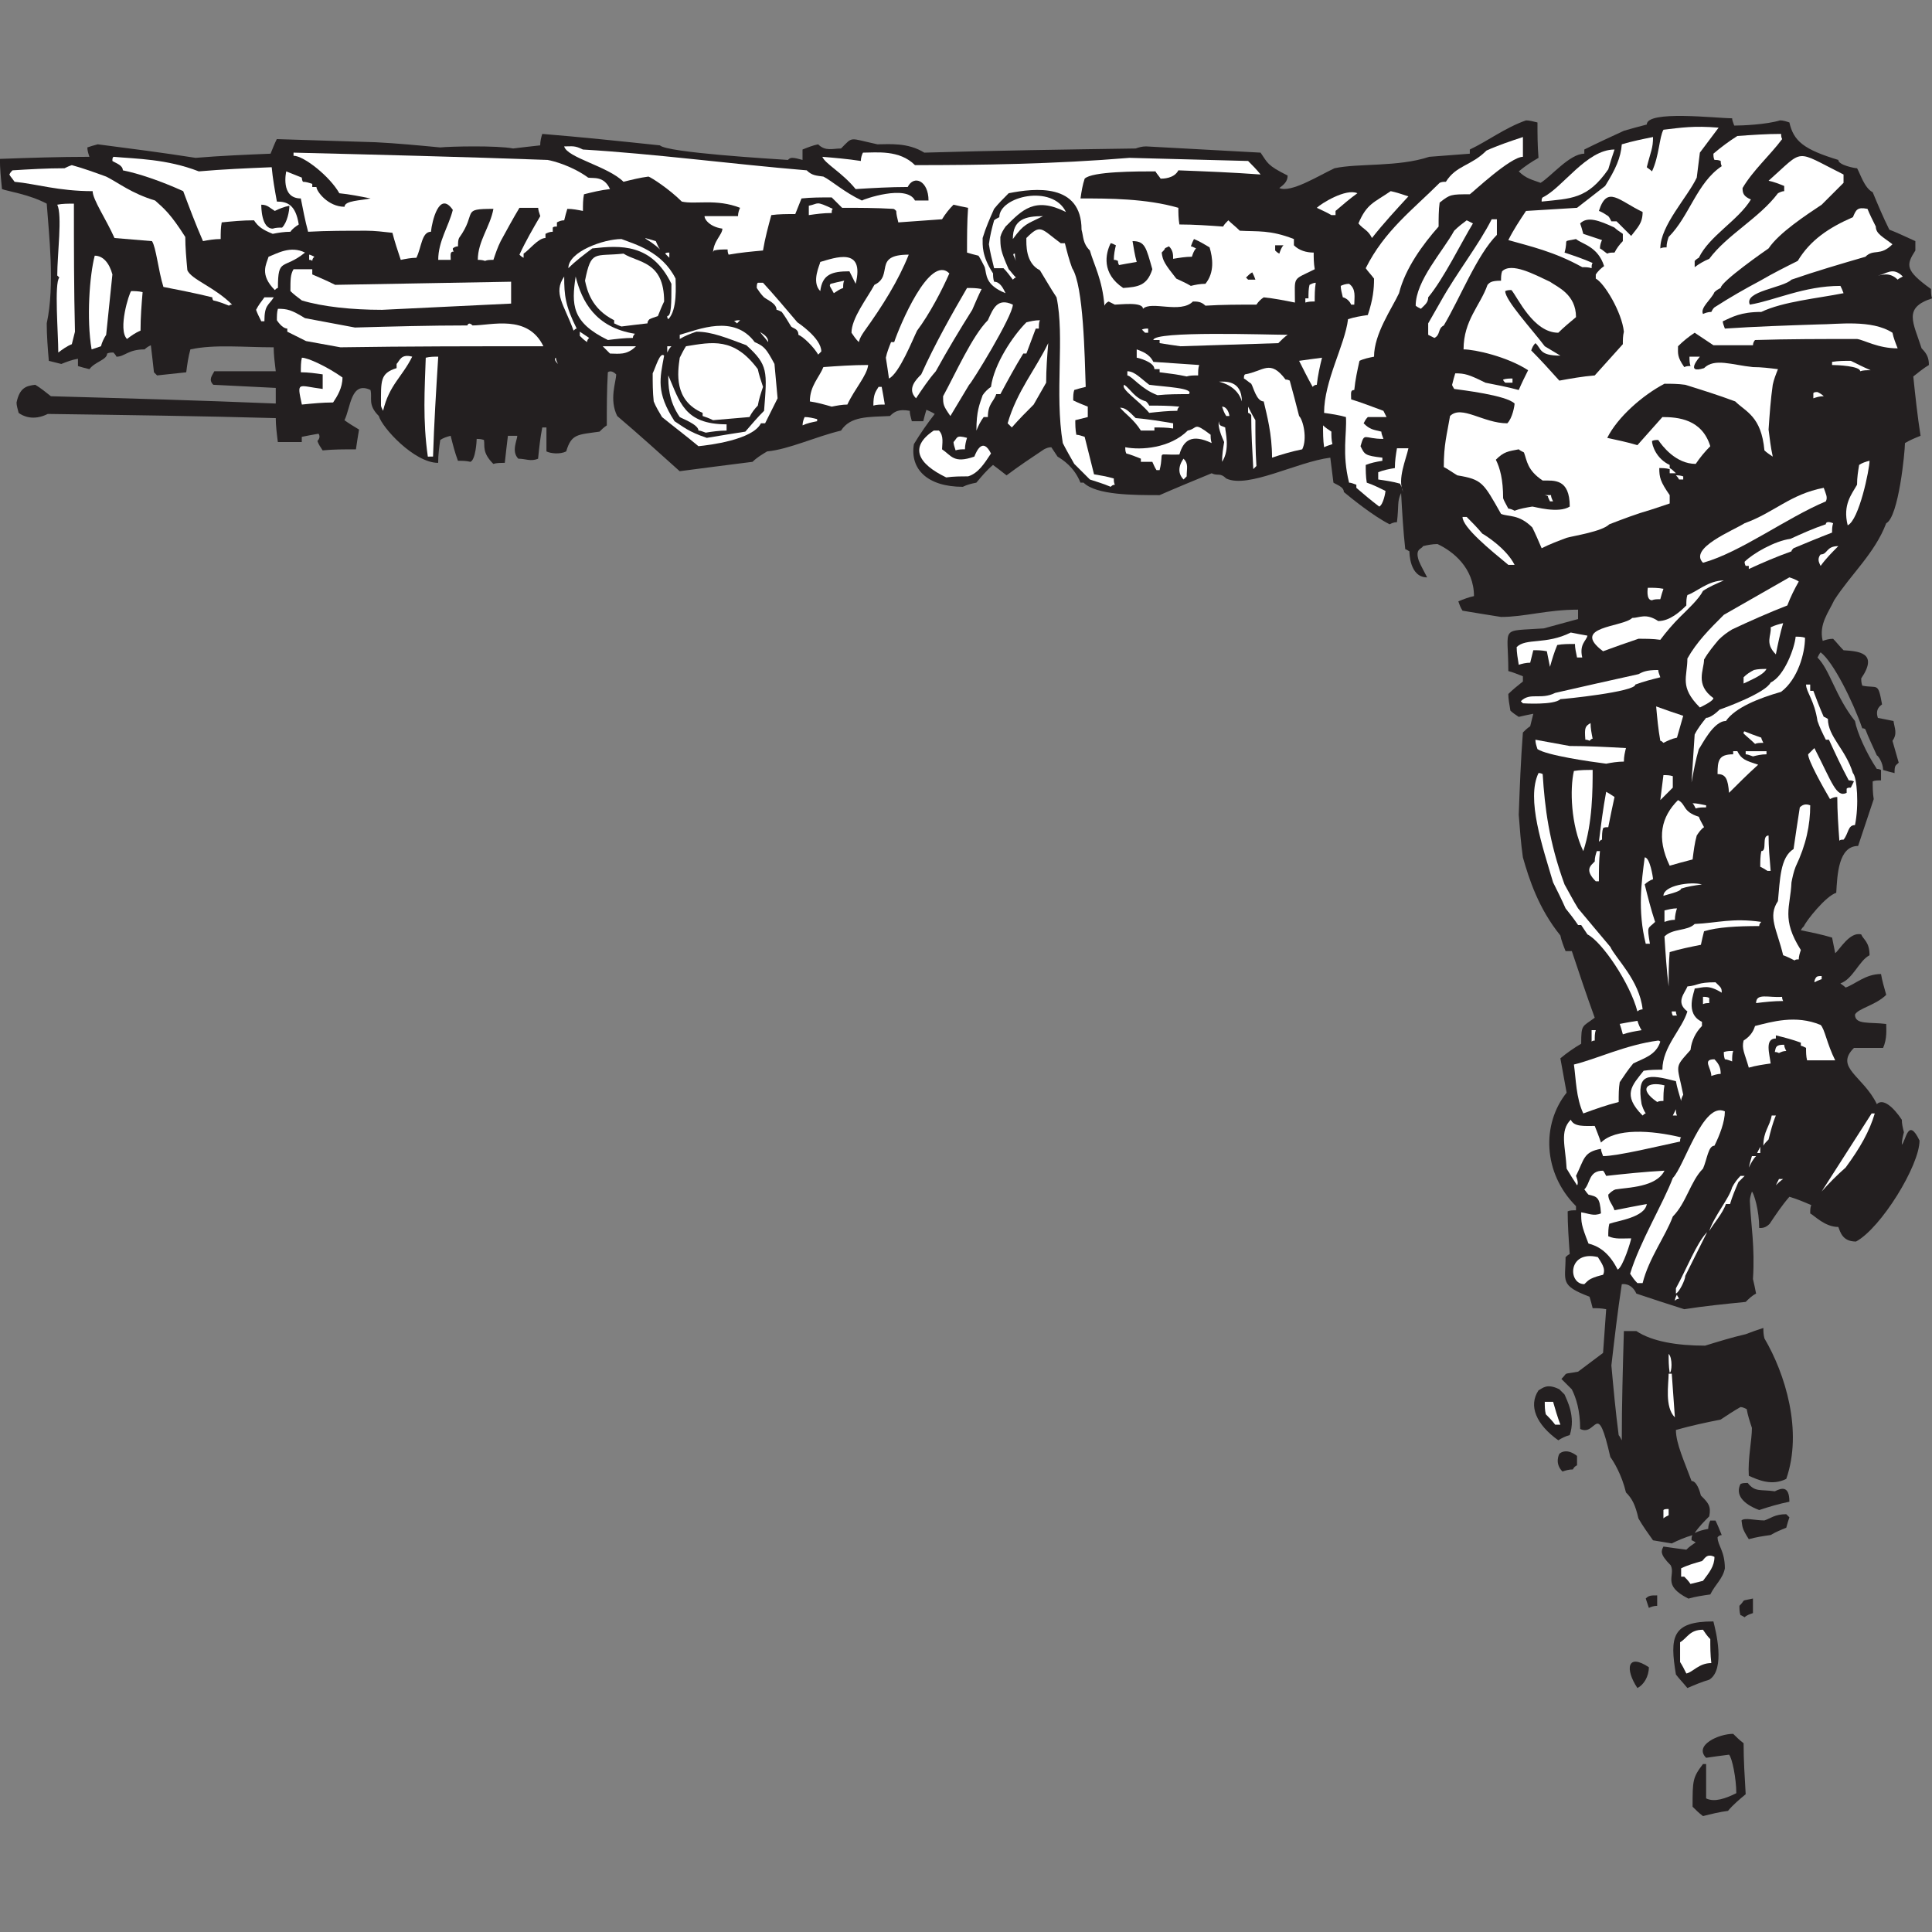 <?xml version="1.0" encoding="UTF-8" standalone="no"?>
<!DOCTYPE svg PUBLIC "-//W3C//DTD SVG 1.1//EN" "http://www.w3.org/Graphics/SVG/1.1/DTD/svg11.dtd">
<svg width="100%" height="100%" viewBox="0 0 1000 1000" version="1.1" xmlns="http://www.w3.org/2000/svg" xmlns:xlink="http://www.w3.org/1999/xlink" xml:space="preserve" xmlns:serif="http://www.serif.com/" style="fill-rule:evenodd;clip-rule:evenodd;stroke-linejoin:round;stroke-miterlimit:2;">
    <rect x="0" y="0" width="1000" height="1000" fill="#808080" stroke="none"/>
    <g transform="matrix(7.056,0,0,7.056,881.469,897.434)">
        <path d="M0,6.033C-0.306,5.804 -0.535,5.575 -0.764,5.346C-0.764,3.437 -0.764,3.207 0,2.215L0.229,2.215L0.229,4.735C0.84,5.04 1.68,4.735 2.443,4.353C2.443,3.284 2.138,1.757 1.909,1.528C1.298,1.604 0.764,1.68 0.229,1.757C-0.687,0.84 1.146,0 2.214,0C2.443,0.229 2.673,0.458 2.978,0.687C2.978,1.909 3.055,3.131 3.131,4.429C2.673,4.811 2.214,5.193 1.832,5.651C1.222,5.727 0.61,5.88 0,6.033" style="fill:rgb(35,31,32);"/>
    </g>
    <g transform="matrix(7.056,0,0,7.056,847.521,855.41)">
        <path d="M0,2.596C-0.916,1.221 -0.764,0 0.84,1.069C0.84,1.756 0.458,2.367 0,2.596" style="fill:rgb(35,31,32);"/>
    </g>
    <g transform="matrix(6.572,2.567,2.567,-6.572,867.482,870.586)">
        <path d="M0.941,-0.11C0.517,0.134 0.122,0.307 -0.203,0.509C-1.63,2.903 -1.904,4.025 0.941,5.136C1.306,4.623 3.072,2.199 2.213,1.043C1.77,0.705 1.355,0.297 0.941,-0.11" style="fill:rgb(35,31,32);"/>
    </g>
    <g transform="matrix(7.056,0,0,7.056,872.842,843.551)">
        <path d="M0,3.208C-0.152,2.902 -0.305,2.597 -0.458,2.368L-0.458,0.917C0.077,0.611 0.229,0 1.223,0C1.375,0.229 1.527,0.458 1.757,0.688C1.757,1.222 1.757,1.833 1.833,2.444C0.917,2.444 0.459,3.131 0,3.208" style="fill:white;"/>
    </g>
    <g transform="matrix(7.056,0,0,7.056,903.021,827.387)">
        <path d="M0,1.375C-0.153,1.299 -0.229,1.223 -0.306,1.223C-0.382,0.993 -0.382,0.764 -0.382,0.535C0.152,0 -0.382,0.229 0.61,0L0.61,1.07C0.382,1.146 0.152,1.223 0,1.375" style="fill:rgb(35,31,32);"/>
    </g>
    <g transform="matrix(5.872,3.912,3.912,-5.872,851.879,830.951)">
        <path d="M0.286,-0.029C0.096,0.119 -0.094,0.268 -0.285,0.416C-0.222,0.734 -0.095,0.819 0.286,1.073L0.71,0.437C0.519,0.31 0.371,0.12 0.286,-0.029" style="fill:rgb(35,31,32);"/>
    </g>
    <g transform="matrix(7.056,0,0,7.056,873.924,56.915)">
        <path d="M0,109.201C-1.985,108.208 -0.917,107.521 -1.299,106.758C-2.139,105.917 -1.985,105.688 -1.833,105.383C-1.299,105.459 -0.764,105.535 -0.153,105.612C0.076,105.383 0.306,105.23 0.534,105.077C0.382,105.001 0.306,104.925 0.229,104.925C0.229,104.772 0.229,104.619 0.306,104.543C-0.229,104.696 -0.764,104.925 -1.222,105.154C-1.681,105.077 -2.139,105.001 -2.597,104.925C-2.979,104.39 -3.36,103.855 -3.666,103.321C-3.895,102.328 -4.124,101.87 -4.582,101.412C-4.888,100.114 -5.498,99.121 -5.728,98.816C-6.721,94.463 -6.721,97.365 -7.942,96.754C-7.942,95.379 -8.247,94.463 -8.553,93.852C-8.858,93.546 -9.088,93.317 -9.316,93.088C-8.782,92.554 -9.316,92.783 -8.095,92.554C-7.484,92.096 -6.873,91.638 -6.262,91.179C-6.186,90.11 -6.109,89.041 -6.033,87.972C-6.415,87.896 -6.721,87.896 -7.025,87.896C-7.102,87.59 -7.179,87.284 -7.255,87.055C-9.47,86.216 -9.012,85.91 -9.012,84.154C-8.935,84.077 -8.858,84.001 -8.706,83.925C-8.782,82.856 -8.858,81.786 -8.858,80.794C-8.706,80.717 -8.477,80.717 -8.247,80.717L-8.247,80.412C-10.691,77.968 -10.768,74.379 -8.935,72.088C-9.088,71.248 -9.24,70.408 -9.393,69.568C-8.935,69.186 -8.4,68.805 -7.866,68.499C-7.866,67.048 -7.789,67.277 -6.873,66.59C-7.484,64.91 -8.019,63.306 -8.553,61.702L-9.012,61.702C-9.164,61.321 -9.316,60.939 -9.393,60.557C-10.997,58.572 -11.684,56.433 -12.142,54.83C-12.295,53.761 -12.371,52.692 -12.447,51.699C-12.371,49.637 -12.295,47.652 -12.142,45.666C-11.989,45.513 -11.837,45.361 -11.607,45.208C-11.531,44.903 -11.455,44.597 -11.379,44.292C-11.76,44.368 -12.142,44.444 -12.447,44.521C-12.677,44.368 -12.905,44.215 -13.059,44.062C-13.135,43.604 -13.211,43.222 -13.211,42.841C-12.905,42.535 -12.524,42.23 -12.142,41.924L-12.142,41.542C-12.524,41.39 -12.905,41.237 -13.211,41.16C-13.211,37.801 -13.898,38.259 -10.614,38.03L-8.095,37.343L-8.095,36.655C-10.386,36.655 -11.989,37.19 -13.746,37.19C-14.738,37.037 -15.654,36.884 -16.571,36.731C-16.724,36.502 -16.8,36.273 -16.877,36.044C-16.495,35.891 -16.113,35.739 -15.731,35.662C-15.731,33.6 -17.259,32.379 -18.404,31.844C-18.785,31.844 -19.167,31.92 -19.473,31.997C-19.55,32.226 -20.084,32.15 -19.778,33.066C-19.626,33.448 -19.396,33.829 -19.167,34.288C-20.466,34.288 -20.466,32.455 -20.466,32.379C-20.618,32.302 -20.694,32.226 -20.771,32.226C-20.924,30.851 -21,29.477 -21.076,28.102C-21.382,28.713 -21.229,29.018 -21.382,30.241C-21.611,30.241 -21.764,30.317 -21.917,30.393C-23.139,29.782 -24.818,28.408 -25.276,28.026C-25.276,27.644 -25.812,27.492 -26.04,27.339C-26.116,26.728 -26.193,26.117 -26.27,25.506C-28.713,25.811 -32.303,27.797 -33.906,27.033C-34.364,26.575 -34.517,26.88 -34.975,26.651C-36.273,27.186 -37.571,27.721 -38.793,28.255C-40.702,28.255 -43.451,28.255 -44.368,27.339L-44.597,27.339C-45.055,26.193 -45.896,25.659 -46.277,25.43C-46.43,25.201 -46.582,24.972 -46.735,24.742C-46.964,24.742 -47.117,24.819 -47.27,24.895C-48.187,25.506 -49.103,26.117 -50.019,26.804C-50.4,26.499 -50.706,26.269 -51.012,26.04C-51.47,26.422 -51.852,26.88 -52.233,27.339C-52.615,27.415 -52.921,27.492 -53.226,27.644C-55.822,27.644 -57.12,26.346 -56.815,24.513C-56.356,23.749 -55.822,22.986 -55.288,22.299C-55.517,22.146 -55.746,22.07 -55.898,21.993C-55.975,22.222 -56.052,22.528 -56.128,22.833L-56.968,22.833C-57.044,22.528 -57.12,22.299 -57.12,22.07C-57.961,21.917 -58.266,22.146 -58.571,22.451C-60.175,22.528 -61.474,22.451 -62.161,23.52C-64.07,23.979 -65.979,24.895 -67.583,25.048C-67.965,25.277 -68.347,25.506 -68.651,25.811C-70.484,26.04 -72.241,26.269 -73.997,26.499C-75.524,25.124 -77.052,23.749 -78.579,22.451C-79.189,21.229 -78.655,19.931 -78.655,19.397C-79.037,19.015 -79.267,19.244 -79.267,19.244C-79.343,20.542 -79.343,21.841 -79.343,23.138C-79.571,23.291 -79.725,23.444 -79.877,23.597C-81.48,23.826 -81.939,23.749 -82.321,25.048C-82.779,25.277 -83.467,25.201 -83.771,25.048L-83.771,23.291L-84.077,23.291C-84.229,24.055 -84.307,24.819 -84.383,25.582C-84.917,25.811 -85.299,25.582 -85.834,25.582C-86.368,25.048 -85.91,24.208 -85.91,23.902L-86.597,23.902C-86.674,24.513 -86.75,25.201 -86.826,25.888C-87.132,25.888 -87.438,25.888 -87.666,25.964C-88.506,25.124 -88.277,24.666 -88.354,24.208C-88.583,24.131 -88.735,24.131 -88.888,24.131C-88.888,24.284 -88.965,25.659 -89.347,25.811C-89.651,25.735 -89.957,25.735 -90.263,25.735C-90.492,25.124 -90.645,24.513 -90.797,23.902C-91.103,23.979 -91.332,24.055 -91.561,24.208C-91.638,24.742 -91.714,25.277 -91.714,25.888C-93.47,25.888 -95.837,23.291 -96.066,22.451C-96.906,21.612 -96.524,21.153 -96.678,20.542C-98.128,19.855 -98.128,21.841 -98.587,22.757C-98.281,22.986 -97.899,23.215 -97.518,23.444C-97.594,23.902 -97.67,24.36 -97.746,24.895C-98.587,24.895 -99.427,24.895 -100.19,24.972C-100.343,24.742 -100.496,24.513 -100.572,24.284C-100.343,24.055 -100.419,23.826 -100.496,23.749C-100.954,23.826 -101.336,23.902 -101.718,23.979L-101.718,24.36L-103.474,24.36C-103.551,23.749 -103.627,23.138 -103.627,22.604C-109.201,22.451 -114.775,22.375 -120.351,22.299C-121.419,22.833 -122.183,22.451 -122.488,22.222C-122.564,21.917 -122.642,21.688 -122.642,21.459C-122.412,20.389 -121.954,20.237 -121.267,20.16C-120.885,20.389 -120.503,20.695 -120.121,21C-114.623,21.153 -109.125,21.306 -103.627,21.535L-103.627,20.389C-105.154,20.313 -106.682,20.237 -108.209,20.16C-108.59,19.779 -108.285,19.473 -108.132,19.168L-103.627,19.168C-103.703,18.557 -103.779,17.946 -103.779,17.411C-105.994,17.411 -108.132,17.182 -109.889,17.564C-110.041,18.099 -110.117,18.633 -110.194,19.244C-110.958,19.321 -111.645,19.397 -112.332,19.473C-112.408,19.397 -112.484,19.321 -112.562,19.244C-112.638,18.557 -112.714,17.869 -112.79,17.259C-112.943,17.335 -113.096,17.411 -113.248,17.564C-114.471,17.564 -114.699,18.099 -115.311,18.099C-115.387,17.946 -115.463,17.869 -115.539,17.793C-115.692,17.793 -115.845,17.793 -115.997,17.869C-115.997,18.328 -116.914,18.48 -117.296,19.015C-117.602,18.939 -117.906,18.862 -118.136,18.786L-118.136,18.251C-118.594,18.328 -118.976,18.48 -119.357,18.633C-119.663,18.557 -119.969,18.48 -120.274,18.404C-120.351,17.488 -120.427,16.572 -120.427,15.655C-119.815,12.829 -120.274,9.088 -120.427,6.873C-121.725,6.186 -123.328,5.957 -123.71,5.804C-123.787,5.04 -123.863,4.277 -123.863,3.589C-121.725,3.513 -119.51,3.437 -117.296,3.437C-117.372,3.208 -117.448,2.978 -117.448,2.749C-117.22,2.673 -116.99,2.597 -116.685,2.52C-114.317,2.826 -111.95,3.131 -109.507,3.513C-107.674,3.36 -105.841,3.284 -104.009,3.208C-103.855,2.826 -103.703,2.444 -103.551,2.138C-101.183,2.215 -98.739,2.291 -96.296,2.368C-94.769,2.444 -93.165,2.597 -91.561,2.749C-90.874,2.673 -87.36,2.597 -86.216,2.826C-85.604,2.749 -84.917,2.673 -84.229,2.597C-84.229,2.291 -84.153,1.986 -84.077,1.757C-81.252,1.986 -78.35,2.291 -75.448,2.597C-74.914,3.131 -67.201,3.589 -66.056,3.666C-65.979,3.589 -65.902,3.513 -65.75,3.513C-65.521,3.513 -65.292,3.589 -64.986,3.666L-64.986,2.902C-64.604,2.749 -64.223,2.597 -63.841,2.52C-63.307,3.055 -62.771,2.826 -62.161,2.826C-61.244,1.909 -61.626,2.062 -59.488,2.52C-58.647,2.52 -57.273,2.368 -56.052,3.131C-50.935,2.978 -45.742,2.902 -40.55,2.826C-40.32,2.749 -40.092,2.673 -39.786,2.673C-37.037,2.826 -34.211,2.978 -31.386,3.131C-30.852,3.895 -30.928,4.048 -29.4,4.811C-29.4,5.269 -29.706,5.498 -30.012,5.728C-29.171,6.11 -27.109,4.811 -25.964,4.277C-24.208,3.895 -21.306,4.201 -19.015,3.437C-18.022,3.36 -17.029,3.284 -16.037,3.208L-16.037,2.902C-14.738,2.291 -13.44,1.299 -11.913,0.764C-11.684,0.764 -11.379,0.84 -11.073,0.917C-11.073,1.757 -11.073,2.597 -10.997,3.513C-11.531,3.819 -11.989,4.124 -12.447,4.506C-11.913,5.04 -11.455,5.117 -10.844,5.346C-10.08,4.888 -8.706,3.208 -7.637,3.208L-7.637,2.902C-6.721,2.444 -5.728,1.986 -4.734,1.528C-4.2,1.375 -3.666,1.222 -3.055,1.069C-3.055,0 2.062,0.611 3.207,0.611C3.207,0.764 3.283,0.917 3.36,1.146C3.971,1.146 5.728,1.069 6.72,0.764C6.949,0.764 7.178,0.84 7.407,0.917C7.713,2.291 8.477,2.902 10.996,3.666C10.996,4.048 12.218,4.277 12.371,4.277C12.601,4.659 12.905,5.728 13.517,6.033C13.898,6.95 14.28,7.866 14.738,8.782C15.35,9.012 15.96,9.317 16.647,9.622L16.647,10.309C15.96,11.379 15.884,11.761 17.793,13.135C17.793,13.364 17.793,13.593 17.869,13.822C15.73,14.51 16.495,15.579 17.105,17.488C17.487,17.869 17.641,18.175 17.641,18.709C17.258,18.939 16.876,19.244 16.495,19.55C16.647,21 16.8,22.451 17.029,23.902C16.647,24.055 16.266,24.208 15.884,24.437C15.884,25.048 15.426,29.859 14.509,30.317C13.669,32.532 11.913,34.059 10.691,35.968C10.31,36.808 9.546,37.724 9.851,38.946C10.08,38.869 10.31,38.793 10.614,38.793C10.844,39.022 11.073,39.328 11.378,39.633C12.447,39.71 13.975,39.786 12.677,41.695C12.677,41.848 12.677,42.001 12.753,42.23C13.898,42.459 13.898,41.924 14.204,43.604C14.128,43.68 13.669,43.91 13.898,44.597C14.28,44.674 14.662,44.75 15.044,44.826C15.12,45.361 15.35,45.743 14.968,46.277C15.12,46.812 15.272,47.346 15.426,47.881C15.196,48.11 15.12,48.034 15.12,48.644C14.814,48.568 14.509,48.492 14.28,48.415C14.28,47.881 13.898,47.346 13.822,47.346C13.517,46.659 13.211,46.048 12.982,45.437C12.905,45.361 12.829,45.361 12.753,45.361C12.065,43.375 10.614,40.473 9.698,39.786C9.622,39.863 9.546,40.015 9.469,40.168C10.386,41.084 10.768,42.993 12.218,44.826C12.371,45.666 13.059,47.194 13.822,48.339C13.898,48.339 13.975,48.339 14.128,48.415L14.128,49.179C13.898,49.179 13.669,49.179 13.517,49.255C13.517,49.637 13.517,50.096 13.593,50.554L12.447,53.99C10.996,53.99 10.92,56.128 10.844,57.426C10.08,57.655 8.629,59.488 8.477,59.87C8.4,59.946 8.323,60.022 8.247,60.175C9.011,60.328 9.774,60.481 10.538,60.71C10.614,61.092 10.691,61.473 10.768,61.855C11.073,61.626 11.837,60.251 12.677,60.481C12.829,60.863 13.287,61.015 13.287,62.008C12.523,62.389 12.065,63.764 11.149,64.07C11.226,64.146 11.378,64.222 11.531,64.375C12.218,64.146 12.982,63.383 14.128,63.383C14.204,63.841 14.356,64.375 14.509,64.91C13.745,65.674 12.447,65.903 12.218,66.361C12.218,67.124 13.287,66.895 14.509,67.048C14.509,67.43 14.586,68.117 14.28,68.805L12.142,68.805C10.691,70.255 12.829,70.866 13.822,72.928C14.28,72.47 15.044,73.157 15.654,74.074C15.654,74.379 15.73,74.684 15.808,74.99C15.73,75.295 15.654,75.601 15.654,75.907C15.96,75.601 16.112,73.845 16.953,75.601C16.953,77.433 14.128,82.015 12.295,83.008C11.302,83.008 11.149,82.321 10.996,81.939C10.004,81.939 9.24,81.099 8.935,80.947C8.935,80.717 8.935,80.488 9.011,80.336C8.477,80.106 7.941,79.877 7.407,79.724C6.873,80.336 6.415,81.023 5.956,81.71C5.651,82.015 5.422,82.015 5.192,82.015C5.192,80.717 4.811,79.495 4.658,79.343C4.582,79.572 4.506,79.801 4.506,80.03C4.582,81.786 4.888,83.39 4.734,85.758C4.811,86.063 4.888,86.445 4.964,86.826C4.658,86.979 4.429,87.208 4.2,87.437C2.673,87.59 1.146,87.743 -0.306,87.972C-1.527,87.59 -2.673,87.208 -3.818,86.826C-4.2,85.987 -4.888,86.139 -4.888,86.139C-5.193,88.125 -5.422,90.11 -5.651,92.096C-5.498,93.776 -5.346,95.455 -5.116,97.212C-5.04,97.288 -4.964,97.441 -4.888,97.594C-4.888,94.921 -4.812,92.248 -4.734,89.576L-3.818,89.576C-2.673,90.339 -0.84,90.645 1.222,90.645C2.215,90.339 3.207,90.034 4.2,89.805C4.582,89.652 5.04,89.499 5.498,89.347C5.498,89.576 5.498,89.805 5.574,90.11C7.102,92.706 8.4,96.906 7.178,100.419C6.109,100.954 5.116,100.495 4.429,100.19C4.353,98.892 4.658,97.594 4.658,96.678C4.506,96.219 4.353,95.761 4.276,95.303C4.124,95.226 3.971,95.15 3.818,95.15C3.283,95.455 2.825,95.761 2.367,96.066C1.222,96.296 0.152,96.525 -0.917,96.83C-0.917,97.823 -0.306,99.121 0.229,100.572C0.61,100.572 0.84,101.335 0.916,101.641C1.451,102.176 1.68,102.405 1.527,103.168C1.146,103.55 0.764,103.932 0.458,104.39C0.764,104.237 1.069,104.161 1.451,104.085C1.451,103.855 1.527,103.626 1.604,103.474L1.985,103.474C2.138,103.779 2.291,104.161 2.443,104.543C2.291,104.543 2.215,104.619 2.138,104.696C2.138,105.306 2.673,105.688 2.673,106.987C2.52,107.75 1.985,108.132 1.604,108.896C1.069,108.972 0.534,109.048 0,109.201" style="fill:rgb(35,31,32);"/>
    </g>
    <g transform="matrix(7.056,0,0,7.056,874.999,803.685)">
        <path d="M0,2.291C-0.152,2.062 -0.306,1.909 -0.458,1.756L-0.687,1.756L-0.687,1.145C-0.229,0.916 0.306,0.764 0.84,0.611C0.993,0.535 1.146,0 1.757,0.305C1.757,0.993 1.375,1.451 0.917,2.062C0.611,2.138 0.306,2.214 0,2.291" style="fill:white;"/>
    </g>
    <g transform="matrix(7.056,0,0,7.056,905.171,783.748)">
        <path d="M0,1.833C-0.534,0.993 -0.458,0.916 -0.534,0.458C-0.305,0.229 0.459,0.458 1.146,0.458C1.604,0.306 1.909,0 2.749,0C2.826,0.077 2.902,0.153 2.979,0.229C2.902,0.458 2.826,0.687 2.749,0.993C2.368,1.146 1.986,1.298 1.604,1.527C1.069,1.604 0.535,1.68 0,1.833" style="fill:rgb(35,31,32);"/>
    </g>
    <g transform="matrix(0,-7.056,-7.056,0,864.762,784.829)">
        <path d="M-0.152,0.535L0.459,0.535C0.535,0.458 0.535,0.306 0.535,0.152L0.077,0.152C0.001,0.306 -0.075,0.458 -0.152,0.535" style="fill:white;"/>
    </g>
    <g transform="matrix(7.056,0,0,7.056,910.559,767.582)">
        <path d="M0,1.986C-1.222,1.528 -1.756,0.84 -1.374,0.077C-1.222,0 -1.068,0 -0.84,0C-0.305,0.688 0.077,0.459 1.146,0.611C1.604,0.382 2.215,0.153 2.215,1.375C1.451,1.528 0.687,1.757 0,1.986" style="fill:rgb(35,31,32);"/>
    </g>
    <g transform="matrix(7.056,0,0,7.056,808.729,749.804)">
        <path d="M0,1.68C-0.611,1.069 -0.229,0.382 -0.229,0.382C-0.076,0.229 0.382,0 1.069,0.534L1.069,1.222C0.916,1.298 0.84,1.374 0.764,1.527C0.458,1.527 0.229,1.604 0,1.68" style="fill:rgb(35,31,32);"/>
    </g>
    <g transform="matrix(7.056,0,0,7.056,806.572,715.86)">
        <path d="M0,4.2C-1.604,3.055 -2.214,1.68 -1.451,0.535C-1.146,0.382 -0.84,0 0.076,0.458C0.153,0.535 0.306,0.687 0.458,0.84C0.611,1.222 1.299,2.444 0.84,3.818C0.534,3.895 0.229,4.048 0,4.2" style="fill:rgb(35,31,32);"/>
    </g>
    <g transform="matrix(7.056,0,0,7.056,804.96,725.561)">
        <path d="M0,1.68C-0.229,1.374 -0.459,1.145 -0.687,0.916C-0.764,0.611 -0.764,0.305 -0.764,0L-0.153,0C0,0.534 0.152,1.069 0.382,1.68L0,1.68" style="fill:white;"/>
    </g>
    <g transform="matrix(7.056,0,0,7.056,866.917,711.008)">
        <path d="M0,3.208C-0.764,2.444 -0.458,0.764 -0.458,0L-0.229,0C-0.152,1.07 -0.076,2.139 0,3.208" style="fill:white;"/>
    </g>
    <g transform="matrix(7.056,0,0,7.056,904.634,694.311)">
        <path d="M0,2.367C0.076,1.527 0.153,0.763 0.229,0C0.153,0.763 0.076,1.527 0,2.367" style="fill:white;"/>
    </g>
    <g transform="matrix(7.056,0,0,7.056,864.223,700.773)">
        <path d="M0,1.375C-0.076,0.917 -0.076,0.458 -0.076,0C0.229,0.306 0.153,1.375 0,1.375" style="fill:white;"/>
    </g>
    <g transform="matrix(7.056,0,0,7.056,866.917,670.066)">
        <path d="M0,0.458C0,0.305 0.076,0.152 0.153,0C0.153,0.076 0.229,0.152 0.306,0.305C0.153,0.305 0.076,0.381 0,0.458" style="fill:white;"/>
    </g>
    <g transform="matrix(0,-7.056,-7.056,0,891.429,661.714)">
        <path d="M-1.107,3.398L-0.725,3.398C0.649,2.634 2.635,1.871 3.398,1.107C2.33,1.641 1.26,2.175 0.191,2.711C-0.114,2.711 -1.031,3.169 -1.107,3.398" style="fill:white;"/>
    </g>
    <g transform="matrix(3.154,6.312,6.312,-3.154,812.835,658.552)">
        <path d="M1.233,0.526C0.687,-0.567 -1.568,0.559 -0.099,2.301C0.344,2.336 0.925,2.473 1.233,2.063C1.164,1.755 1.097,1.448 1.097,1.106C1.097,0.936 1.165,0.73 1.233,0.526" style="fill:white;"/>
    </g>
    <g transform="matrix(7.056,0,0,7.056,847.521,569.847)">
        <path d="M0,13.364C-0.229,13.135 -0.382,12.906 -0.534,12.677C0.153,10.386 1.909,7.484 2.597,5.651C3.437,4.811 4.812,0 6.415,0.764C6.415,1.528 6.033,2.52 5.651,3.284C5.193,3.284 5.116,4.277 4.812,4.964C3.895,5.88 3.589,7.484 2.597,8.477C2.062,9.927 0.84,11.531 0.382,13.364L0,13.364" style="fill:white;"/>
    </g>
    <g transform="matrix(7.056,0,0,7.056,837.282,605.945)">
        <path d="M0,7.255C-0.687,5.88 -1.527,5.499 -2.138,5.346C-2.673,3.971 -2.673,3.818 -2.673,3.055C-2.138,3.131 -1.756,3.36 -1.222,3.131C-1.298,1.909 -1.527,1.909 -2.138,1.757C-2.291,1.604 -2.367,1.451 -2.443,1.375C-1.985,0.917 -2.138,0 -1.068,0C-0.992,0.077 -0.916,0.23 -0.84,0.382C0.535,0.23 1.986,0.077 3.437,0C2.826,1.222 0.764,1.222 -0.152,1.375C-0.382,1.451 -0.534,1.604 -0.687,1.757C-0.687,2.215 -0.382,2.444 -0.229,2.902C0.535,2.75 1.299,2.597 2.139,2.444C1.986,3.437 0,3.666 -0.61,3.895C-0.687,4.2 -0.687,4.506 -0.687,4.811C-0.152,5.041 0.306,4.964 0.993,4.964C0.993,5.117 0.382,7.102 0,7.255" style="fill:white;"/>
    </g>
    <g transform="matrix(7.056,0,0,7.056,884.701,608.642)">
        <path d="M0,4.047C0.382,2.901 1.451,1.68 1.68,0.84C1.833,0.534 2.062,0.229 2.291,0L2.597,0C2.443,0.152 2.291,0.305 2.138,0.458C1.909,0.993 1.68,1.527 1.527,2.062L1.222,2.062C0.992,2.749 0.306,3.513 0,4.047" style="fill:white;"/>
    </g>
    <g transform="matrix(5.834,3.968,3.968,-5.834,933.905,605.498)">
        <path d="M1.947,-0.6C1.884,1.666 1.82,3.931 1.758,6.198L1.948,6.327C2.362,5.038 2.481,3.642 2.413,1.841C2.208,1.055 2.046,0.207 1.947,-0.6" style="fill:white;"/>
    </g>
    <g transform="matrix(7.056,0,0,7.056,816.274,579.546)">
        <path d="M0,4.811C-0.306,4.353 -0.535,3.971 -0.764,3.589C-0.841,1.985 -1.299,0.84 -0.459,0C-0.229,0.535 0.534,0.458 1.298,0.458C1.45,0.84 1.604,1.222 1.756,1.68C2.825,0.611 5.422,0.764 7.636,1.298C7.56,1.374 7.56,1.451 7.56,1.603C6.108,1.909 2.978,2.673 1.909,2.673C1.832,2.444 1.756,2.291 1.756,2.138C0.458,2.367 0.534,2.902 -0.076,4.124C-0.076,4.124 0.152,4.658 0,4.811" style="fill:white;"/>
    </g>
    <g transform="matrix(7.056,0,0,7.056,919.186,610.259)">
        <path d="M0,0.458C0.076,0.305 0.152,0.152 0.229,0L0.534,0C0.305,0.152 0.152,0.305 0,0.458" style="fill:white;"/>
    </g>
    <g transform="matrix(7.056,0,0,7.056,905.171,598.403)">
        <path d="M0,0.84C0.077,0.535 0.153,0.229 0.229,0L0.535,0C0.306,0.229 0.153,0.535 0,0.84" style="fill:white;"/>
    </g>
    <g transform="matrix(7.056,0,0,7.056,909.485,593.558)">
        <path d="M0,0.458C0.076,0.305 0.152,0.152 0.229,0L0.229,0.458L0,0.458" style="fill:white;"/>
    </g>
    <g transform="matrix(6.519,2.699,2.699,-6.519,909.973,591.185)">
        <path d="M0.458,-0.091C0.05,0.897 0.356,1.354 0.176,2.189L0.459,2.306C0.451,1.724 0.544,1.101 0.636,0.478C0.553,0.279 0.47,0.079 0.458,-0.091" style="fill:white;"/>
    </g>
    <g transform="matrix(7.056,0,0,7.056,850.215,508.428)">
        <path d="M0,9.774C-1.527,8.247 -0.764,7.56 0.076,6.49C0.535,6.414 0.993,6.414 1.451,6.414C1.451,4.734 2.902,3.436 3.284,2.138C2.367,1.45 3.131,0.763 3.284,0.305C4.124,0.229 3.971,0 5.346,0C5.728,0.381 5.804,0.381 5.804,0.763C4.812,0.152 4.506,0.381 3.818,0.458C3.818,0.687 3.055,2.291 4.353,2.901L4.353,3.207C3.895,3.665 3.589,4.276 3.513,4.963C2.291,6.338 2.521,5.956 2.979,8.247C2.902,8.399 2.825,8.552 2.825,8.705C2.673,8.17 2.521,7.712 2.443,7.254C0.382,6.72 -0.458,6.643 -0.076,8.934C0,9.163 0.076,9.392 0.229,9.622C0.153,9.622 0.076,9.698 0,9.774" style="fill:white;"/>
    </g>
    <g transform="matrix(7.056,0,0,7.056,865.842,574.158)">
        <path d="M0,0.458C0.076,0.306 0.152,0.153 0.229,0C0.229,0.153 0.229,0.306 0.306,0.458L0,0.458" style="fill:white;"/>
    </g>
    <g transform="matrix(7.056,0,0,7.056,819.505,538.595)">
        <path d="M0,5.346C-0.534,4.2 -0.534,2.826 -0.687,1.757C0.916,1.375 3.131,0.306 5.498,0C5.498,0 5.574,0 5.65,0.076C5.346,1.069 4.429,1.299 3.665,1.68C3.283,2.138 2.979,2.596 2.673,3.055C2.597,3.513 2.597,3.971 2.597,4.506C1.68,4.735 0.84,5.04 0,5.346" style="fill:white;"/>
    </g>
    <g transform="matrix(7.056,0,0,7.056,969.829,573.078)">
        <path d="M0,0.382C0,0.229 0.076,0.077 0.152,0C0.076,0.077 0,0.229 0,0.382" style="fill:white;"/>
    </g>
    <g transform="matrix(7.056,0,0,7.056,857.76,559.612)">
        <path d="M0,1.527C-1.451,0.534 -0.687,0 0.534,0.305C0.458,0.687 0.458,1.069 0.458,1.451C0.306,1.451 0.152,1.451 0,1.527" style="fill:white;"/>
    </g>
    <g transform="matrix(7.056,0,0,7.056,885.775,548.293)">
        <path d="M0,1.222C0,0.611 -0.687,0 0.229,0C0.611,0.382 0.687,0.688 0.687,1.07C0.458,1.07 0.229,1.146 0,1.222" style="fill:white;"/>
    </g>
    <g transform="matrix(7.056,0,0,7.056,905.171,525.124)">
        <path d="M0,3.895C-0.305,2.826 -0.534,2.52 -0.382,1.91C0.229,1.528 0.382,1.07 0.459,0.84C1.681,0.535 3.437,0 5.27,0.764C5.575,1.07 5.728,2.139 6.339,3.36L4.276,3.36C4.2,3.055 4.2,2.749 4.2,2.444C4.048,2.368 3.895,2.291 3.818,2.291L3.818,2.062C3.208,1.833 2.597,1.681 1.986,1.528L1.986,1.757C1.146,1.757 1.527,2.902 1.604,3.59C1.069,3.666 0.535,3.742 0,3.895" style="fill:white;"/>
    </g>
    <g transform="matrix(5.276,-4.685,-4.685,-5.276,897.866,547.443)">
        <path d="M-0.321,-0.081C-0.441,0.129 -0.505,0.287 -0.619,0.388C-0.523,0.61 -0.422,0.724 -0.321,0.838C-0.099,0.744 0.073,0.591 0.243,0.44C0.034,0.319 -0.118,0.148 -0.321,-0.081" style="fill:white;"/>
    </g>
    <g transform="matrix(5.983,3.74,3.74,-5.983,919.778,544.31)">
        <path d="M0.179,-0.014C0.01,-0.029 -0.056,-0.07 -0.121,-0.111C-0.258,0.253 -0.339,0.383 0.179,0.707C0.26,0.577 0.405,0.488 0.551,0.399C0.358,0.278 0.268,0.132 0.179,-0.014" style="fill:white;"/>
    </g>
    <g transform="matrix(0,-7.056,-7.056,0,827.858,537.248)">
        <path d="M-0.268,0.573L0.573,0.573L0.573,0.268C0.343,0.344 0.114,0.344 -0.192,0.344C-0.192,0.421 -0.192,0.497 -0.268,0.573" style="fill:white;"/>
    </g>
    <g transform="matrix(4.802,5.169,5.169,-4.802,838.701,531.285)">
        <path d="M0.547,-0.261C0.271,-0.109 0.051,-0.008 -0.169,0.091C0.035,0.423 0.291,0.811 0.547,1.198C0.767,1.098 0.987,0.999 1.258,0.954C1.003,0.566 0.747,0.179 0.547,-0.261" style="fill:white;"/>
    </g>
    <g transform="matrix(5.642,4.236,4.236,-5.642,865.358,524.962)">
        <path d="M0.115,-0.039C-0.037,0.037 -0.084,0.099 -0.129,0.16L0.115,0.343C0.16,0.282 0.206,0.221 0.359,0.145L0.115,-0.039" style="fill:white;"/>
    </g>
    <g transform="matrix(7.056,0,0,7.056,847.521,400.131)">
        <path d="M0,17.487C-0.534,15.425 -2.597,12.371 -3.665,11.836C-3.818,11.607 -3.971,11.378 -4.124,11.149L-4.353,11.149C-4.658,10.691 -4.964,10.309 -5.27,9.927C-5.574,9.239 -5.88,8.629 -6.186,8.018C-6.949,5.422 -8.171,1.909 -7.255,0C-7.178,0 -7.102,0 -6.949,0.076C-6.796,2.52 -6.491,5.04 -5.346,8.171C-5.04,8.705 -4.734,9.316 -4.353,9.927C-3.589,10.843 -2.825,11.759 -1.985,12.752C-1.604,13.592 0.153,15.196 0.382,17.334C0.229,17.334 0.076,17.41 0,17.487" style="fill:white;"/>
    </g>
    <g transform="matrix(0,-7.056,-7.056,0,884.972,519.467)">
        <path d="M-0.039,0.497L0.497,0.497C0.497,0.345 0.497,0.192 0.42,0.039L0.038,0.039C0.038,0.192 0.038,0.345 -0.039,0.497" style="fill:white;"/>
    </g>
    <g transform="matrix(7.056,0,0,7.056,908.947,513.811)">
        <path d="M0,0.764C0,0 0.916,0.382 1.909,0.306C1.909,0.382 1.909,0.458 1.985,0.611C1.298,0.611 0.61,0.687 0,0.764" style="fill:white;"/>
    </g>
    <g transform="matrix(7.056,0,0,7.056,863.685,475.018)">
        <path d="M0,5.04C-0.152,3.818 -0.229,2.597 -0.306,1.375C0.306,0.764 1.375,0.993 1.909,0.458C3.589,0.382 4.658,0 6.797,0.306C6.721,0.382 6.644,0.458 6.644,0.611C5.04,0.611 3.589,0.687 2.597,0.993C2.521,1.298 2.443,1.604 2.367,1.986C1.604,2.138 0.84,2.291 0.076,2.52C0,3.36 0,4.2 0,5.04" style="fill:white;"/>
    </g>
    <g transform="matrix(4.593,5.356,5.356,-4.593,938.551,506.431)">
        <path d="M0.267,-0.123C0.151,-0.023 0.084,0.134 0.076,0.241C0.068,0.349 0.168,0.465 0.267,0.581L0.441,0.432C0.35,0.209 0.308,0.043 0.267,-0.123" style="fill:white;"/>
    </g>
    <g transform="matrix(7.056,0,0,7.056,934.269,502.5)">
        <path d="M0,0.229C0.076,0.152 0.152,0.076 0.229,0C0.152,0.076 0.076,0.152 0,0.229" style="fill:white;"/>
    </g>
    <g transform="matrix(7.056,0,0,7.056,928.881,415.75)">
        <path d="M0,11.531C-0.306,11.379 -0.611,11.226 -0.84,11.15C-1.298,9.24 -1.985,8.324 -1.222,7.178C-1.069,5.651 -1.069,3.971 -0.076,3.36C0.076,2.291 0.229,1.299 0.382,0.306C0.534,0.153 0.764,0 1.146,0.153C1.146,1.604 0.84,3.055 0.076,4.658C-0.076,5.04 -0.152,5.422 -0.229,5.804C-0.306,7.637 -0.992,8.477 0.458,10.768C0.382,10.997 0.306,11.226 0.306,11.455C0.152,11.455 0.076,11.455 0,11.531" style="fill:white;"/>
    </g>
    <g transform="matrix(7.056,0,0,7.056,851.834,443.77)">
        <path d="M0,6.338C-0.611,3.895 -0.306,1.756 -0.076,0C0.306,0 0.534,1.451 0.534,1.604C0.306,1.68 0.076,1.833 -0.076,1.985C0.152,2.902 0.382,3.818 0.687,4.734C0.152,5.269 0.076,4.963 0.306,6.338L0,6.338" style="fill:white;"/>
    </g>
    <g transform="matrix(0,-7.056,-7.056,0,868.267,476.907)">
        <path d="M-0.038,0.955L0.802,0.955C0.879,0.649 0.955,0.344 0.955,0.038C0.726,0.115 0.42,0.191 0.115,0.191C0.115,0.497 0.038,0.726 -0.038,0.955" style="fill:white;"/>
    </g>
    <g transform="matrix(7.056,0,0,7.056,860.991,456.162)">
        <path d="M0,1.069C0,0.305 1.985,0 2.825,0.229C2.291,0.305 1.757,0.382 1.298,0.535C1.298,0.764 0.152,0.993 0,1.069" style="fill:white;"/>
    </g>
    <g transform="matrix(7.056,0,0,7.056,825.968,440.535)">
        <path d="M0,2.215C-0.84,1.375 -0.382,1.069 -0.076,0.764C-0.076,0.459 0,0.23 0.076,0L0.306,0C0.229,0.688 0.229,1.451 0.229,2.215L0,2.215" style="fill:white;"/>
    </g>
    <g transform="matrix(7.056,0,0,7.056,914.872,432.459)">
        <path d="M0,2.596C-0.229,2.443 -0.382,2.367 -0.534,2.29C-0.534,1.909 -0.534,1.527 -0.458,1.145C0,1.145 -0.458,0 0.076,0C0.076,0.84 0.152,1.679 0.229,2.596L0,2.596" style="fill:white;"/>
    </g>
    <g transform="matrix(7.056,0,0,7.056,864.223,414.137)">
        <path d="M0,4.811C-0.992,2.749 -0.61,1.222 0.611,0C1.222,0.306 0.917,0.84 2.139,1.222C2.215,1.451 2.367,1.68 2.521,1.986C2.291,2.138 2.139,2.367 1.985,2.597C1.833,3.131 1.757,3.742 1.681,4.353C1.069,4.505 0.535,4.658 0,4.811" style="fill:white;"/>
    </g>
    <g transform="matrix(7.056,0,0,7.056,819.505,398.514)">
        <path d="M0,5.956C-0.917,4.047 -0.993,1.374 -0.687,0.076C-0.229,0 0.229,0 0.687,0C0.687,1.374 0.687,3.894 0,5.956" style="fill:white;"/>
    </g>
    <g transform="matrix(7.056,0,0,7.056,827.587,409.824)">
        <path d="M0,3.666C0.152,2.444 0.306,1.223 0.534,0C0.687,0.077 0.916,0.229 1.146,0.382C0.992,1.07 0.84,1.833 0.687,2.597C0.534,2.597 0.382,2.597 0.306,2.673C0.229,2.902 0.229,3.208 0.229,3.513C0.152,3.513 0.076,3.59 0,3.666" style="fill:white;"/>
    </g>
    <g transform="matrix(7.056,0,0,7.056,952.052,354.33)">
        <path d="M0,11.455C-0.077,10.386 -0.153,9.317 -0.153,8.247C-0.382,8.247 -0.535,8.324 -0.687,8.4C-1.223,7.484 -2.291,5.575 -2.291,5.117C-2.139,4.964 -1.986,4.811 -1.833,4.659C-0.535,7.179 -0.229,8.324 0.534,7.942L0.534,7.637C0.61,7.56 0.687,7.56 0.84,7.56L1.068,7.102C0.916,7.026 0.764,7.026 0.687,7.026C0.152,6.033 -0.306,5.04 -0.764,4.047L-0.993,4.047C-1.223,3.589 -1.451,3.131 -1.604,2.673C-1.833,1.145 -2.444,0.535 -2.444,0L-2.139,0L-2.139,0.458L-1.909,0.458C-1.681,1.069 -1.451,1.68 -1.146,2.368C-1.069,2.368 -0.993,2.444 -0.841,2.52C-0.841,3.818 0.458,4.735 0.992,6.491C1.298,6.797 1.45,8.858 1.145,10.309C0.61,10.309 0.687,10.92 0.305,11.378C0.152,11.378 0.076,11.378 0,11.455" style="fill:white;"/>
    </g>
    <g transform="matrix(2.026,6.758,6.758,-2.026,877.748,415.681)">
        <path d="M0.374,-0.12C0.205,-0.149 0.037,-0.178 -0.058,-0.23C0.03,0.062 0.19,0.334 0.374,0.678L0.519,0.634C0.431,0.341 0.366,0.121 0.374,-0.12" style="fill:white;"/>
    </g>
    <g transform="matrix(6.254,3.266,3.266,-6.254,856.746,411.905)">
        <path d="M0.476,-0.108C0.262,0.469 0.046,1.046 -0.169,1.623C0.035,1.729 0.237,1.835 0.476,1.873L0.865,1.128C0.735,0.716 0.606,0.304 0.476,-0.108" style="fill:white;"/>
    </g>
    <g transform="matrix(7.056,0,0,7.056,894.939,388.813)">
        <path d="M0,3.055C-0.077,2.062 -0.229,1.68 -0.841,1.68C-0.841,0.687 -0.764,0.229 0.305,0.229L0.305,0L0.61,0C0.916,0.611 1.222,0.687 2.138,0.993C1.374,1.68 0.687,2.368 0,3.055" style="fill:white;"/>
    </g>
    <g transform="matrix(7.056,0,0,7.056,875.536,329.548)">
        <path d="M0,10.691C0.077,9.469 0.153,8.323 0.229,7.178C0.459,6.72 0.764,6.338 1.069,5.956C1.375,5.956 1.833,5.574 2.063,5.345C2.521,5.192 5.423,4.124 5.805,3.36C6.797,2.901 7.561,0.84 7.637,0C7.866,0 8.095,0 8.324,0.076C8.324,1.222 7.79,3.131 6.568,4.047C4.964,4.505 3.208,5.192 2.521,6.185C1.604,6.185 0.764,7.941 0.535,8.247C0.306,9.011 0.153,9.851 0,10.691" style="fill:white;"/>
    </g>
    <g transform="matrix(7.056,0,0,7.056,831.356,382.885)">
        <path d="M0,1.757C-1.222,1.604 -4.353,1.146 -5.04,0.688C-5.116,0.459 -5.192,0.23 -5.192,0L-2.673,0.459C-1.298,0.459 0.076,0.535 1.451,0.611C1.375,0.917 1.299,1.222 1.299,1.604C0.84,1.604 0.382,1.68 0,1.757" style="fill:white;"/>
    </g>
    <g transform="matrix(7.056,0,0,7.056,907.328,388.814)">
        <path d="M0,0.382C-0.229,0.305 -0.382,0.229 -0.534,0.229L-0.534,0L0.993,0L0.993,0.229C0.611,0.229 0.306,0.305 0,0.382" style="fill:white;"/>
    </g>
    <g transform="matrix(7.056,0,0,7.056,908.41,378.572)">
        <path d="M0,0.917C-0.306,0.611 -0.611,0.382 -0.841,0.153C-0.841,0.077 -0.841,0 -0.764,0C-0.382,0.153 0,0.306 0.458,0.459C0.458,0.535 0.534,0.688 0.61,0.841C0.382,0.841 0.152,0.841 0,0.917" style="fill:white;"/>
    </g>
    <g transform="matrix(7.056,0,0,7.056,860.991,365.646)">
        <path d="M0,2.673C-0.076,2.596 -0.152,2.52 -0.229,2.52C-0.382,1.68 -0.458,0.84 -0.534,0C0.076,0.229 0.764,0.458 1.451,0.687C1.298,1.222 1.146,1.756 0.993,2.291C0.611,2.367 0.306,2.52 0,2.673" style="fill:white;"/>
    </g>
    <g transform="matrix(7.044,0.412,0.412,-7.044,822.468,383.45)">
        <path d="M0.038,0.006C-0.118,0.074 -0.195,0.069 -0.272,0.065C-0.402,0.975 -0.33,1.055 0.038,1.306C0.06,0.925 0.159,0.549 0.257,0.172C0.182,0.167 0.109,0.087 0.038,0.006" style="fill:white;"/>
    </g>
    <g transform="matrix(7.056,0,0,7.056,879.85,298.839)">
        <path d="M0,9.545C-1.527,8.018 -0.916,7.331 -0.916,5.956C-0.229,4.734 0.687,3.818 1.757,2.749C3.36,1.832 4.964,0.916 6.567,0C6.797,0.076 7.025,0.152 7.255,0.305C6.949,0.839 6.644,1.45 6.415,2.061C5.04,2.596 3.666,3.207 2.367,3.818C1.985,4.047 1.68,4.276 1.375,4.581C0.993,5.04 0.611,5.498 0.306,6.032C0.306,6.796 -0.382,7.865 0.993,8.858C0.993,9.087 0,9.545 0,9.545" style="fill:white;"/>
    </g>
    <g transform="matrix(7.056,0,0,7.056,788.258,347.859)">
        <path d="M0,2.292C-0.077,2.215 -0.153,2.139 -0.153,2.139C0.534,1.452 1.298,2.063 2.367,1.528C4.353,1.07 6.414,0.612 8.476,0.154C8.781,0.001 9.011,-0.152 9.927,-0.152C9.927,0.001 10.003,0.154 10.079,0.383C9.469,0.536 8.857,0.688 8.247,0.917C8.247,1.452 2.978,1.986 2.749,1.986C2.29,2.444 0,2.292 0,2.292" style="fill:white;"/>
    </g>
    <g transform="matrix(0,-7.056,-7.056,0,912.179,355.951)">
        <path d="M0.306,1.375L0.764,1.375C0.993,1.146 1.146,0.916 1.299,0.611C1.375,0.306 1.375,0 1.375,-0.306C0.917,-0.076 0.535,0.916 0.306,1.375" style="fill:white;"/>
    </g>
    <g transform="matrix(7.056,0,0,7.056,802.259,327.392)">
        <path d="M0,2.52L-0.229,1.374C-0.61,1.298 -0.916,1.298 -1.222,1.298C-1.298,1.603 -1.374,1.909 -1.45,2.214C-1.756,2.214 -2.062,2.291 -2.29,2.367C-2.367,1.909 -2.443,1.451 -2.443,1.069C-1.756,0.382 -0.305,0.916 1.527,0C1.91,0.076 2.291,0.152 2.75,0.229C2.673,0.611 2.139,0.84 2.368,1.833L1.986,1.833C1.91,1.451 1.833,1.145 1.833,0.84C1.375,0.84 0.917,0.84 0.535,0.916C0.306,1.451 0.153,1.985 0,2.52" style="fill:white;"/>
    </g>
    <g transform="matrix(7.056,0,0,7.056,919.186,322.541)">
        <path d="M0,2.291C-0.841,1.451 -0.306,0.916 -0.382,0.306C-0.077,0.153 0.229,0.077 0.534,0C0.305,0.764 0.152,1.527 0,2.291" style="fill:white;"/>
    </g>
    <g transform="matrix(7.056,0,0,7.056,829.744,300.45)">
        <path d="M0,5.193C-2.444,3.36 1.45,3.437 2.138,2.749C2.673,2.749 3.131,2.367 4.047,2.978C4.887,2.978 5.65,2.291 6.108,1.833C6.108,1.527 6.108,1.298 6.186,1.069C6.872,0.84 7.713,0 8.858,0C8.323,0.229 7.789,0.458 7.331,0.764C7.025,1.375 6.186,2.138 5.65,2.673C5.116,3.208 4.658,3.742 4.199,4.353C3.665,4.276 3.131,4.276 2.596,4.276C1.68,4.582 0.84,4.887 0,5.193" style="fill:white;"/>
    </g>
    <g transform="matrix(4.989,4.989,4.989,-4.989,853.176,308.788)">
        <path d="M0.38,-0.001C0.056,-0.325 -0.484,0.43 -0.484,0.43C-0.214,0.701 0.056,0.971 0.38,1.187C0.488,0.971 0.595,0.755 0.757,0.484C0.596,0.323 0.434,0.16 0.38,-0.001" style="fill:white;"/>
    </g>
    <g transform="matrix(7.056,0,0,7.056,905.171,269.739)">
        <path d="M0,3.513L0,3.284L-0.229,3.284C-0.305,3.131 -0.305,3.055 -0.305,2.978C0.306,2.367 1.909,1.451 3.055,1.298C3.895,0.916 4.735,0.534 5.651,0.229C5.651,0.076 5.804,0 6.186,0.153C6.109,0.382 6.109,0.611 6.109,0.84C5.117,1.222 4.2,1.604 3.284,1.986C3.208,2.062 3.131,2.138 3.131,2.215C2.063,2.596 0.993,3.055 0,3.513" style="fill:white;"/>
    </g>
    <g transform="matrix(7.056,0,0,7.056,942.351,282.669)">
        <path d="M0,1.451C-0.076,1.299 -0.152,1.146 -0.152,0.993C-0.152,0.84 -0.076,0.687 0,0.611C0.534,0.611 0.382,0 1.298,0C0.84,0.458 0.382,0.917 0,1.451" style="fill:white;"/>
    </g>
    <g transform="matrix(7.056,0,0,7.056,780.714,267.583)">
        <path d="M0,3.513C-1.299,2.444 -3.36,0.764 -3.36,0L-3.055,0C-2.673,0.382 -2.291,0.764 -1.909,1.222C-1.757,1.298 -0.153,2.291 0.458,3.513L0,3.513" style="fill:white;"/>
    </g>
    <g transform="matrix(3.721,5.995,5.995,-3.721,878.486,257.863)">
        <path d="M4.248,-2.139C2.776,-2.484 3.405,0.99 3.394,1.987C3.872,4.205 3.349,5.968 4.248,8.286C4.718,8.175 4.993,8.183 5.173,7.893C4.679,4.782 5.049,0.599 4.248,-2.139" style="fill:white;"/>
    </g>
    <g transform="matrix(7.056,0,0,7.056,797.952,64.999)">
        <path d="M0,31.004C-0.229,30.469 -0.458,29.935 -0.687,29.477C-1.68,28.484 -2.443,28.713 -2.979,28.484C-4.276,26.193 -4.353,25.963 -6.186,25.658C-6.567,25.429 -6.873,25.2 -7.178,25.047C-7.178,23.367 -6.949,22.68 -6.72,21.306C-5.88,20.466 -4.276,21.84 -2.52,21.84C-2.138,21.458 -1.985,20.542 -1.985,20.389C-2.597,19.778 -5.88,19.397 -6.414,19.32C-6.491,19.168 -6.567,19.091 -6.567,19.015C-6.491,18.709 -6.414,18.404 -6.338,18.175C-5.65,18.175 -5.346,18.251 -4.124,18.862C-3.36,19.015 -2.52,19.168 -1.68,19.397C-1.451,18.862 -1.222,18.404 -0.992,17.946C-2.52,16.953 -4.887,16.418 -5.728,16.418C-5.728,14.28 -4.505,13.211 -3.971,11.684C-3.818,11.531 -3.742,11.379 -2.979,11.379C-2.979,11.15 -2.979,10.92 -2.902,10.691C-2.215,10.004 -0.534,10.92 0.61,11.455C1.146,11.837 2.521,12.371 2.521,14.051C2.062,14.433 1.604,14.815 1.222,15.196C-0.611,15.196 -1.757,12.6 -2.215,12.066C-2.367,12.066 -2.52,12.066 -2.673,12.142C-2.673,12.829 -0.687,14.967 0.229,16.189C0.61,16.418 0.993,16.648 1.375,16.877C-0.229,16.877 0,16.342 -0.458,15.96C-0.611,16.113 -0.687,16.266 -0.764,16.495C-0.076,17.182 0.61,17.946 1.298,18.709C2.138,18.556 2.979,18.404 3.895,18.328C4.582,17.564 5.27,16.8 5.956,16.037C5.956,15.731 5.956,15.426 6.033,15.12C5.88,13.67 4.582,11.531 3.971,11.226L3.971,10.92C4.124,10.691 4.353,10.462 4.582,10.309C4.124,8.858 2.979,8.706 2.521,8.324C1.451,8.553 1.985,8.248 1.68,9.317C2.367,9.546 3.055,9.775 3.742,10.08C3.666,10.156 3.666,10.309 3.666,10.462C3.437,10.386 3.207,10.386 2.979,10.386C0.916,9.24 -0.84,8.858 -2.443,8.4C-2.062,7.636 -1.604,6.949 -1.146,6.262C0.076,6.186 1.298,6.109 2.597,6.033C3.283,5.498 3.971,4.964 4.658,4.429C5.422,3.207 5.804,2.367 5.88,1.375C6.644,1.146 7.407,0.993 8.171,0.84C8.171,1.68 8.019,1.833 7.713,3.055C7.789,3.131 7.942,3.207 8.095,3.36C8.629,2.214 8.629,0.84 8.935,0.305C10.232,0.153 11.149,0 12.982,0.153C12.523,0.764 12.065,1.375 11.607,1.985C11.531,2.596 11.455,3.207 11.378,3.818C10.691,5.269 8.705,7.331 8.705,9.011C8.858,8.935 9.011,8.935 9.164,8.935C9.164,8.629 9.24,8.4 9.316,8.171C10.844,6.644 11.378,4.2 13.211,2.978C13.135,2.825 13.135,2.673 13.135,2.596C12.982,2.52 12.829,2.52 12.677,2.52C12.601,2.367 12.601,2.214 12.601,2.062C13.135,1.604 13.746,1.146 14.356,0.764C15.426,0.687 16.495,0.611 17.564,0.611C17.564,0.687 17.564,0.84 17.641,0.993C16.724,2.214 15.502,3.284 14.738,4.582C14.738,4.964 14.814,5.193 15.35,5.422C14.433,6.949 12.295,8.095 11.531,9.698C11.378,9.775 11.302,9.851 11.226,9.927L11.226,10.386C11.531,10.156 11.913,9.927 12.295,9.775C13.593,8.018 15.96,6.796 17.335,4.964C17.487,4.887 17.641,4.811 17.793,4.811L17.793,4.429C17.411,4.276 17.029,4.124 16.647,4.047C19.32,1.68 18.48,1.756 22.146,3.589L22.146,4.2C21.611,4.734 21.077,5.269 20.542,5.804C19.396,6.567 17.411,7.866 16.647,9.011C16.419,9.164 13.135,11.455 13.135,11.913C12.982,11.989 12.829,12.066 12.677,12.218C12.447,12.753 11.607,13.364 11.837,13.822C11.989,13.746 12.219,13.67 12.447,13.67C12.523,13.517 12.601,13.364 12.753,13.288C13.822,12.6 14.892,11.989 16.037,11.379C16.953,10.844 17.869,10.386 18.786,9.927C19.702,8.4 21.077,7.484 22.833,6.72C23.062,6.186 23.139,5.957 23.902,6.109C24.055,6.491 24.284,6.949 24.513,7.407C24.513,7.942 25.048,8.171 25.735,8.706C24.818,9.622 24.36,9.011 23.75,9.622C21.917,10.156 20.084,10.691 18.327,11.302C17.717,11.913 14.814,12.142 15.273,13.135C17.105,12.829 19.244,11.76 21.917,11.76C21.993,11.913 22.069,12.066 22.146,12.295C20.236,12.676 17.717,12.906 16.113,13.67C14.586,13.67 13.975,14.051 13.287,14.357C13.287,14.509 13.364,14.662 13.44,14.891C15.731,14.738 18.022,14.662 20.313,14.586C21.687,14.586 24.208,14.204 25.735,15.196C25.812,15.578 25.964,15.96 26.117,16.342C24.666,16.342 23.673,15.731 23.139,15.655C20.618,15.655 18.099,15.655 15.655,15.731C15.578,15.808 15.502,15.96 15.502,16.113L12.601,16.113C12.142,15.808 11.684,15.502 11.226,15.196C10.768,15.502 10.386,15.808 10.004,16.189C10.004,16.724 9.928,16.953 10.462,17.716C10.614,17.64 10.768,17.64 10.92,17.64C10.844,17.411 10.844,17.182 10.844,16.953L11.607,16.953C11.607,16.953 10.462,18.251 11.913,17.793C12.677,17.029 13.975,17.564 15.502,17.716C16.113,17.716 16.724,17.793 17.335,17.869C17.183,18.251 17.029,18.633 16.953,19.015C16.801,20.084 16.724,21.153 16.647,22.298C16.724,22.909 16.801,23.596 16.953,24.284C16.724,24.131 16.495,23.978 16.342,23.826C16.113,21.306 14.968,21 14.204,20.236C12.982,19.778 11.76,19.397 10.538,19.015C10.004,18.938 9.469,18.938 9.011,18.938C7.407,19.778 5.574,21.382 4.811,22.909C5.498,23.062 6.262,23.214 7.025,23.443C7.637,22.756 8.247,22.069 8.858,21.382C10.004,21.382 11.76,21.535 12.371,23.52C11.989,23.902 11.607,24.36 11.302,24.818C9.851,24.818 8.858,23.52 8.553,23.062C8.4,23.062 8.247,23.062 8.095,23.138C8.095,23.443 8.4,24.437 9.393,24.895L9.393,25.124C9.546,25.2 9.698,25.353 9.851,25.505L9.393,25.505L9.393,25.2C9.087,25.124 8.858,25.124 8.629,25.124C8.629,25.811 8.705,26.116 9.393,27.109L9.393,27.72C8.935,27.873 8.477,28.025 8.019,28.178C6.949,28.484 5.956,28.866 4.964,29.248C4.429,29.782 2.367,30.087 1.833,30.24C1.222,30.469 0.61,30.698 0,31.004" style="fill:white;"/>
    </g>
    <g transform="matrix(6.932,1.315,1.315,-6.932,953.321,270.799)">
        <path d="M0.452,-0.072C-0.208,1.357 0.326,2.236 0.572,2.981C0.472,3.507 0.463,3.971 0.452,4.436C0.648,4.629 0.86,4.746 1.145,4.879C1.259,4.278 1.206,0.459 0.452,-0.072" style="fill:white;"/>
    </g>
    <g transform="matrix(7.056,0,0,7.056,783.945,234.181)">
        <path d="M0,4.276C-0.152,4.2 -0.306,4.124 -0.458,4.124C-0.611,3.818 -0.764,3.589 -0.84,3.36C-0.84,1.985 -1.069,1.145 -1.375,0.534C-0.764,-0.077 -0.458,-0.077 0.306,-0.229C0.382,-0.153 0.534,-0.077 0.687,-0C0.916,0.61 0.916,1.298 2.062,2.062C2.901,2.062 4.047,1.909 4.047,3.971C3.207,4.505 1.451,3.971 1.298,3.971C0.84,4.047 0.382,4.124 0,4.276" style="fill:rgb(35,31,32);"/>
    </g>
    <g transform="matrix(7.056,0,0,7.056,713.899,70.928)">
        <path d="M0,27.109C-0.61,26.651 -1.146,26.192 -1.68,25.734L-1.68,25.505C-1.908,25.429 -2.062,25.353 -2.214,25.353C-2.749,23.214 -2.367,21.763 -2.443,20.542C-2.978,20.389 -3.513,20.313 -4.047,20.236C-4.047,17.869 -2.52,15.273 -2.29,13.363C-1.832,13.211 -1.374,13.134 -0.84,13.058C-0.458,11.913 -0.382,11.149 -0.382,10.385C-0.61,10.08 -0.84,9.851 -0.992,9.622C0.382,6.873 2.444,5.345 4.43,3.36C4.582,3.283 4.735,3.283 4.888,3.283C5.651,2.062 6.721,2.138 7.866,0.992C8.706,0.61 9.622,0.305 10.539,0L10.539,1.451C9.622,1.451 6.873,4.047 6.644,4.2C5.27,4.2 5.193,4.2 4.43,4.811C4.354,5.345 4.354,5.956 4.354,6.567C3.208,7.865 1.909,9.622 1.451,11.455C0.917,12.6 -0.382,14.433 -0.382,16.113C-0.764,16.189 -1.146,16.265 -1.45,16.418C-1.604,17.106 -1.756,17.793 -1.832,18.556C-2.138,18.556 -2.062,18.785 -2.062,19.243C-1.298,19.473 -0.534,19.778 0.306,20.084C0.382,20.236 0.459,20.389 0.535,20.542L-0.84,20.542C-0.992,20.694 -1.068,20.847 -1.146,21C-0.687,21.458 -0.458,21.458 0.153,21.61C0.153,21.763 0.229,21.916 0.306,22.145C-1.146,22.145 -1.068,21.61 -1.374,22.68C-1.068,23.291 -1.068,23.367 0.229,23.52L0.229,23.749C-0.229,23.825 -0.61,23.901 -0.992,24.054C-0.992,24.436 -0.992,24.894 -0.916,25.353C-0.458,25.505 0,25.734 0.459,25.963C0.459,26.04 0.306,26.956 0,27.109" style="fill:white;"/>
    </g>
    <g transform="matrix(7.056,0,0,7.056,802.259,256.272)">
        <path d="M0,0.458C-0.076,0.305 -0.152,0.152 -0.152,0.076C-0.305,0 -0.381,0 -0.457,0L0.077,0C0.077,0.152 0.153,0.305 0.229,0.458L0,0.458" style="fill:white;"/>
    </g>
    <g transform="matrix(7.056,0,0,7.056,726.295,232.025)">
        <path d="M0,3.207C-0.076,2.978 -0.152,2.749 -0.229,2.596C-0.764,2.443 -1.298,2.367 -1.833,2.29L-1.833,1.756C-1.451,1.603 -1.069,1.527 -0.611,1.451C-0.611,0.916 -0.534,0.458 -0.458,0L0.382,0C0.229,0.764 -0.458,2.29 0,3.207" style="fill:white;"/>
    </g>
    <g transform="matrix(7.056,0,0,7.056,574.889,115.644)">
        <path d="M0,19.32C-0.534,19.091 -1.068,18.938 -1.526,18.785C-1.909,18.404 -2.291,18.022 -2.672,17.64C-2.978,17.106 -3.283,16.571 -3.513,16.113C-4.123,12.447 -3.359,8.324 -3.971,5.422C-4.429,4.735 -4.811,4.048 -5.192,3.437C-6.262,2.902 -6.185,1.528 -6.185,1.07C-5.116,0 -5.116,0.382 -3.665,1.451L-3.359,1.451C-3.207,2.062 -3.054,2.673 -2.825,3.284C-1.985,4.582 -1.909,9.775 -1.832,11.989C-2.138,12.066 -2.443,12.142 -2.672,12.218C-2.749,12.447 -2.749,12.676 -2.749,12.982C-2.443,13.135 -2.062,13.288 -1.68,13.44L-1.68,14.204C-1.985,14.28 -2.291,14.357 -2.596,14.433C-2.596,14.738 -2.596,15.12 -2.52,15.502C-2.367,15.502 -2.138,15.578 -1.909,15.655C-1.68,16.571 -1.45,17.487 -1.222,18.404C-0.764,18.48 -0.305,18.556 0.229,18.709C0.229,18.862 0.229,19.015 0.306,19.168C0.153,19.168 0.077,19.244 0,19.32" style="fill:white;"/>
    </g>
    <g transform="matrix(7.056,0,0,7.056,612.606,237.412)">
        <path d="M0,1.527C-0.687,0.84 0,0 0,0C0.382,0.382 0.229,0.687 0.229,1.298C0.153,1.375 0.076,1.451 0,1.527" style="fill:white;"/>
    </g>
    <g transform="matrix(4.227,5.649,5.649,-4.227,868.321,247.537)">
        <path d="M0.138,0.03C-0.03,0.061 -0.137,0.046 -0.244,0.03C-0.152,0.152 -0.061,0.274 0.138,0.413L0.321,0.275L0.138,0.03" style="fill:white;"/>
    </g>
    <g transform="matrix(7.056,0,0,7.056,489.761,222.861)">
        <path d="M0,3.437C-2.062,2.444 -2.749,1.222 -0.916,0L-0.534,0C-0.152,0.382 -0.305,0.993 -0.305,1.375C0.382,1.833 0.535,2.444 2.063,1.91C2.215,1.528 2.673,0.459 3.284,1.681C2.826,2.368 2.368,3.131 1.604,3.36C1.069,3.36 0.535,3.36 0,3.437" style="fill:white;"/>
    </g>
    <g transform="matrix(7.056,0,0,7.056,598.599,218.016)">
        <path d="M0,3.589C-0.152,3.36 -0.229,3.131 -0.306,2.978L-1.146,2.978L-1.146,2.749C-1.527,2.596 -1.909,2.443 -2.215,2.367C-2.291,2.214 -2.291,2.062 -2.291,1.909C-1.146,2.138 0.993,1.985 2.291,0.687C3.055,0.534 2.673,0 3.971,0.993C3.971,1.146 3.971,1.375 4.048,1.604C2.597,0.916 1.985,1.375 1.68,2.443C-0.152,2.52 0.611,2.062 0.229,3.589L0,3.589" style="fill:white;"/>
    </g>
    <g transform="matrix(7.056,0,0,7.056,648.704,210.473)">
        <path d="M0,4.582C-0.076,3.207 -0.152,1.909 -0.152,0.611C-0.229,0.535 -0.305,0.458 -0.382,0.458L-0.382,0C-0.229,0.306 -0.076,0.611 0.153,0.993C0.153,2.062 0.153,3.207 0.229,4.353C0.153,4.429 0.077,4.505 0,4.582" style="fill:white;"/>
    </g>
    <g transform="matrix(7.035,-0.541,-0.541,-7.035,633.355,239.08)">
        <path d="M-0.114,0.016C-0.073,0.549 0.038,1 0.149,1.451C-0.166,2.318 -0.208,2.78 -0.114,3.003C-0.143,2.622 0.014,2.687 0.308,2.511C0.284,2.207 0.565,0.884 -0.114,0.016" style="fill:white;"/>
    </g>
    <g transform="matrix(7.056,0,0,7.056,658.405,185.691)">
        <path d="M0,7.254C0,5.498 -0.382,4.123 -0.611,3.13C-1.146,3.13 -1.375,2.062 -1.527,1.832C-1.757,1.68 -1.909,1.527 -2.062,1.45C-2.062,1.298 -2.062,1.222 -1.985,1.145C-0.611,0.916 -0.152,0 0.993,1.527C1.069,1.527 1.146,1.527 1.298,1.603C1.527,2.443 1.757,3.283 1.985,4.2C2.291,4.505 2.597,5.879 2.215,6.643C1.451,6.796 0.687,7.025 0,7.254" style="fill:white;"/>
    </g>
    <g transform="matrix(7.018,0.731,0.731,-7.018,218.769,236.056)">
        <path d="M0.381,-0C-0.276,2.619 -0.361,4.912 -0.522,7.199C-0.227,7.307 0.077,7.339 0.381,7.371C0.482,4.924 0.583,2.477 0.761,0.04L0.381,-0" style="fill:white;"/>
    </g>
    <g transform="matrix(5.203,4.766,4.766,-5.203,492.518,230.402)">
        <path d="M0.477,-0.082C0.267,0.036 0.056,0.153 -0.047,0.266C-0.029,0.698 -0.297,0.763 0.477,1.162C0.577,0.941 0.726,0.664 0.932,0.439C0.763,0.284 0.594,0.13 0.477,-0.082" style="fill:white;"/>
    </g>
    <g transform="matrix(6.395,2.98,2.98,-6.395,683.133,230.158)">
        <path d="M0.364,-0.038C0.069,0.414 -0.157,0.899 -0.383,1.384C-0.18,1.309 0.093,1.268 0.364,1.226C0.493,0.949 0.622,0.672 0.821,0.428C0.645,0.262 0.469,0.095 0.364,-0.038" style="fill:white;"/>
    </g>
    <g transform="matrix(7.056,0,0,7.056,361.527,162.522)">
        <path d="M0,9.698C-0.916,8.934 -1.832,8.247 -2.673,7.56C-2.901,7.178 -3.131,6.796 -3.283,6.414C-3.359,5.727 -3.359,5.04 -3.359,4.353C-3.131,3.894 -2.825,2.749 -2.52,3.054C-2.825,4.734 -3.131,5.727 -1.756,7.865C-1.146,8.247 -0.764,8.629 0.611,9.087C1.527,8.934 2.444,8.781 3.437,8.629C3.895,8.094 4.354,7.56 4.812,7.102C5.04,4.2 5.117,3.741 3.513,2.291C2.063,1.756 0.993,1.298 -0.152,1.298C-0.61,1.451 -0.992,1.604 -1.374,1.833L-1.374,1.527C0,1.145 2.597,0 4.124,2.062C4.812,2.367 4.964,2.52 5.575,3.665C5.651,4.506 5.728,5.345 5.804,6.185C5.499,6.796 5.193,7.407 4.888,8.018L4.582,8.018C3.972,9.24 0.764,9.621 0,9.698" style="fill:white;"/>
    </g>
    <g transform="matrix(7.056,0,0,7.056,365.303,194.309)">
        <path d="M0,4.2C-0.229,4.123 -0.382,4.047 -0.535,4.047C-0.535,3.589 -1.833,3.131 -1.909,3.054C-2.749,1.833 -2.749,0.687 -2.749,0C-1.909,1.909 -1.604,3.589 1.527,3.589L1.527,4.047C0.992,4.047 0.458,4.123 0,4.2" style="fill:white;"/>
    </g>
    <g transform="matrix(7.056,0,0,7.056,505.388,165.757)">
        <path d="M0,8.094C0,6.643 0.229,6.185 0.458,5.498C0.611,5.269 0.84,5.04 1.069,4.887C1.299,3.207 2.673,1.145 3.666,0.153C3.971,0.076 4.276,0 4.658,0C4.582,0.153 4.582,0.382 4.582,0.611L4.353,0.611C4.124,1.221 3.895,1.832 3.666,2.443L3.437,2.443C2.825,3.436 2.291,4.428 1.757,5.421L1.451,5.421C1.299,5.956 0.84,6.109 0.84,7.101L0.534,7.101C0.306,7.407 0.153,7.712 0,8.094" style="fill:white;"/>
    </g>
    <g transform="matrix(7.056,0,0,7.056,590.517,211.011)">
        <path d="M0,1.68C-0.534,0.84 -1.146,0.458 -1.527,0C-1.146,0 -0.916,0.229 -0.382,0.763C0.534,0.84 1.451,0.993 2.367,1.146L2.367,1.527C1.909,1.451 1.451,1.451 0.993,1.451L0.993,1.68L0,1.68" style="fill:white;"/>
    </g>
    <g transform="matrix(7.056,0,0,7.056,523.709,177.603)">
        <path d="M0,6.186C-0.152,6.033 -0.229,5.957 -0.306,5.881C0.382,3.513 1.756,1.91 2.673,0C2.596,0.917 2.52,1.91 2.52,2.902C2.215,3.437 1.909,3.971 1.604,4.506C1.069,5.04 0.534,5.575 0,6.186" style="fill:white;"/>
    </g>
    <g transform="matrix(2.779,6.485,6.485,-2.779,415.713,215.398)">
        <path d="M0.605,-0.306C0.394,-0.216 0.214,-0.056 0.103,0.075C0.224,0.355 0.414,0.607 0.605,0.857L0.745,0.797C0.665,0.416 0.586,0.035 0.605,-0.306" style="fill:white;"/>
    </g>
    <g transform="matrix(7.056,0,0,7.056,369.072,174.374)">
        <path d="M0,6.109C-0.306,5.956 -0.534,5.88 -0.764,5.804L-0.764,5.574C-2.901,4.658 -2.597,2.596 -2.443,1.527C-2.291,1.222 -2.138,0.916 -1.985,0.687C-0.076,0.382 1.527,0 3.284,2.367C3.36,2.749 3.513,3.207 3.666,3.666C3.513,4.124 3.36,4.582 3.284,5.04C3.055,5.269 2.825,5.574 2.673,5.88C1.757,5.956 0.84,6.033 0,6.109" style="fill:white;"/>
    </g>
    <g transform="matrix(7.056,0,0,7.056,491.917,153.897)">
        <path d="M0,8.706C-0.534,7.942 -0.534,7.866 -0.534,7.255C0.382,5.575 1.604,2.826 2.749,1.681C3.131,0.841 3.437,0 4.582,0.535C4.582,1.375 1.527,6.338 1.375,6.415C0.917,7.179 0.458,7.942 0,8.706" style="fill:white;"/>
    </g>
    <g transform="matrix(7.056,0,0,7.056,634.696,210.476)">
        <path d="M0,0.687C-0.152,0.458 -0.229,0.229 -0.305,0C0.077,0 0.229,0.534 0.229,0.687L0,0.687" style="fill:white;"/>
    </g>
    <g transform="matrix(7.056,0,0,7.056,594.83,199.155)">
        <path d="M0,2.062C-0.764,1.146 -2.139,0.306 -1.833,0C-1.375,0.306 -1.069,0.993 -0.229,1.222C-0.153,1.299 -0.077,1.375 0,1.528C0.687,1.528 1.45,1.528 2.214,1.604C2.138,1.681 2.062,1.757 2.062,1.91C1.374,1.91 0.687,1.986 0,2.062" style="fill:white;"/>
    </g>
    <g transform="matrix(7.056,0,0,7.056,198.278,182.995)">
        <path d="M0,4.2C-0.076,4.047 -0.153,3.894 -0.153,3.818C-0.153,1.985 -0.229,1.451 0.992,1.069L0.992,0.763C1.222,0.534 1.298,0 2.138,0.229C1.374,1.756 0.458,2.291 0,4.2" style="fill:white;"/>
    </g>
    <g transform="matrix(7.056,0,0,7.056,430.498,188.917)">
        <path d="M0,3.055C-0.535,2.903 -1.069,2.75 -1.604,2.673C-1.604,1.528 -0.917,0.917 -0.611,0.153C0.458,0.077 1.527,0 2.673,0C2.596,0.764 1.68,1.757 1.146,2.903C0.764,2.903 0.382,2.979 0,3.055" style="fill:white;"/>
    </g>
    <g transform="matrix(6.449,2.861,2.861,-6.449,450.339,208.317)">
        <path d="M0.315,-0.111C-0.026,0.657 0.051,0.858 0.106,1.301L0.315,1.393C0.54,1.075 0.796,0.688 1.052,0.299C0.772,0.175 0.493,0.051 0.315,-0.111" style="fill:white;"/>
    </g>
    <g transform="matrix(7.056,0,0,7.056,156.247,185.147)">
        <path d="M0,3.437C-0.382,1.68 -0.306,2.062 1.527,2.291L1.527,1.222C0.993,1.146 0.458,1.069 -0.076,1.069C-0.076,0.687 -0.076,0.306 0,0C0.458,0 1.909,0.687 2.979,1.451C2.979,2.215 2.597,2.826 2.291,3.284C1.527,3.284 0.764,3.36 0,3.437" style="fill:white;"/>
    </g>
    <g transform="matrix(7.056,0,0,7.056,642.779,196.461)">
        <path d="M0,1.604C-0.306,0.535 -1.374,0.229 -1.68,0.153C-1.298,0.153 0,0 0,1.604" style="fill:white;"/>
    </g>
    <g transform="matrix(7.056,0,0,7.056,474.141,149.055)">
        <path d="M0,8.094C-0.687,7.407 0,6.719 0.382,6.338C1.374,4.123 2.673,1.832 3.741,0C4.047,0 4.429,0 4.811,0.076C4.582,0.534 4.353,1.069 4.123,1.603C3.207,3.054 2.291,4.581 1.45,6.109C0.916,6.719 0.458,7.407 0,8.094" style="fill:white;"/>
    </g>
    <g transform="matrix(0,-7.056,-7.056,0,942.893,207.242)">
        <path d="M0.153,0.611L0.535,0.611C0.611,0.535 0.611,0.459 0.611,0.306C0.535,0.153 0.459,0.001 0.306,-0.153C0.306,0.153 0.23,0.382 0.153,0.611" style="fill:white;"/>
    </g>
    <g transform="matrix(7.056,0,0,7.056,599.136,192.157)">
        <path d="M0,1.756C-1.222,1.298 -1.833,0.381 -2.214,0.305L-2.214,0C-1.68,0 -1.222,0.534 -0.61,0.992C0.458,1.145 2.749,1.221 2.291,1.679C1.527,1.679 0.764,1.679 0,1.756" style="fill:white;"/>
    </g>
    <g transform="matrix(6.717,2.158,2.158,-6.717,677.061,200.206)">
        <path d="M0.32,0.098C-0.254,0.635 -0.731,1.124 -1.21,1.612C-0.724,1.848 -0.239,2.084 0.32,2.344C0.361,1.715 0.426,1.015 0.564,0.337C0.418,0.29 0.368,0.195 0.32,0.098" style="fill:white;"/>
    </g>
    <g transform="matrix(3.503,6.125,6.125,-3.503,778.838,196.364)">
        <path d="M0.229,-0.089C0.126,-0.117 0.021,-0.145 -0.045,-0.107C0.001,0.129 0.116,0.328 0.229,0.527L0.495,0.375L0.229,-0.089" style="fill:white;"/>
    </g>
    <g transform="matrix(7.056,0,0,7.056,460.133,131.273)">
        <path d="M0,9.163C-0.077,8.629 -0.153,8.094 -0.229,7.636C-0.153,7.254 0,6.872 0.152,6.491L0.382,6.491C0.764,5.345 2.978,0 4.429,1.451C3.895,2.672 2.978,4.429 2.062,5.65C1.756,6.262 0.764,8.782 0,9.163" style="fill:white;"/>
    </g>
    <g transform="matrix(7.056,0,0,7.056,614.225,180.836)">
        <path d="M0,1.986C-0.687,1.833 -1.375,1.757 -1.985,1.68L-1.985,1.451L-2.367,1.451C-2.367,0.917 -3.589,0.611 -3.666,0.611L-3.666,0C-3.284,0.153 -2.749,0.306 -2.444,0.917C-1.375,0.993 -0.229,1.069 0.916,1.146C0.84,1.375 0.84,1.604 0.84,1.91C0.534,1.91 0.229,1.91 0,1.986" style="fill:white;"/>
    </g>
    <g transform="matrix(7.056,0,0,7.056,962.828,186.764)">
        <path d="M0,0.764C0,0.382 -1.681,0.306 -2.063,0.306L-2.063,0.077C-1.604,0 -1.146,0 -0.687,0C-0.229,0.229 0.229,0.458 0.763,0.688C0.458,0.688 0.229,0.688 0,0.764" style="fill:white;"/>
    </g>
    <g transform="matrix(7.056,0,0,7.056,288.794,185.151)">
        <path d="M0,0.458C-0.382,0.076 -0.152,0 -0.152,0C-0.152,0.153 -0.076,0.305 0,0.458" style="fill:white;"/>
    </g>
    <g transform="matrix(7.056,0,0,7.056,423.491,146.352)">
        <path d="M0,5.27C-0.306,4.735 -1.069,3.972 -1.451,3.819C-1.451,3.361 -1.833,3.361 -1.985,3.208C-2.215,2.826 -2.443,2.444 -2.673,2.139C-2.825,2.062 -2.979,1.986 -3.055,1.986C-3.055,1.528 -3.665,1.299 -3.971,1.07C-4.2,0.841 -4.353,0.612 -4.506,0.383C-4.506,0.23 -4.506,0.077 -4.429,0L-4.047,0C-3.207,0.917 -2.367,1.91 -1.527,2.903C-1.527,2.903 0.229,4.048 0.229,5.041C0.152,5.117 0.076,5.193 0,5.27" style="fill:white;"/>
    </g>
    <g transform="matrix(7.056,0,0,7.056,315.735,180.299)">
        <path d="M0,0.382C-0.229,0.153 -0.382,0 -0.535,-0.153L1.909,-0.153C1.222,0.535 0.61,0.382 0,0.382" style="fill:white;"/>
    </g>
    <g transform="matrix(7.056,0,0,7.056,30.17,105.41)">
        <path d="M0,10.92C0,9.545 -0.305,5.803 0.077,5.422C0,5.345 -0.076,5.269 -0.076,5.269C-0.076,3.742 0.306,0.84 -0.076,0.076C0.306,0 0.687,0 1.146,0C1.146,3.131 1.146,6.262 1.223,9.393C1.146,9.698 1.069,10.003 0.993,10.309C0.611,10.462 0.306,10.691 0,10.92" style="fill:white;"/>
    </g>
    <g transform="matrix(7.056,0,0,7.056,345.363,179.225)">
        <path d="M0,0.458L0,0L0.306,0C0.153,0.152 0.077,0.305 0,0.458" style="fill:white;"/>
    </g>
    <g transform="matrix(7.056,0,0,7.056,47.416,132.344)">
        <path d="M0,6.873C-0.382,4.659 -0.153,1.452 0.229,0C0.84,0 1.298,0.535 1.526,1.375C1.374,2.826 1.222,4.277 1.068,5.804C0.916,6.033 0.764,6.339 0.687,6.644C0.458,6.721 0.229,6.797 0,6.873" style="fill:white;"/>
    </g>
    <g transform="matrix(7.056,0,0,7.056,176.187,159.831)">
        <path d="M0,2.825C-0.841,2.672 -1.681,2.519 -2.521,2.367C-2.979,2.138 -3.437,1.908 -3.896,1.679L-3.896,1.45C-4.277,1.45 -4.659,0.84 -4.659,0.84C-4.659,0.534 -4.659,0.229 -4.582,0C-3.896,0 -3.59,0.076 -2.597,0.687L1.068,1.374C3.817,1.298 6.567,1.221 9.316,1.221C9.316,1.221 9.393,0.916 9.698,1.221C11.072,1.221 13.745,0.381 14.891,2.748C9.927,2.748 4.963,2.748 0,2.825" style="fill:white;"/>
    </g>
    <g transform="matrix(7.056,0,0,7.056,610.994,171.136)">
        <path d="M0,1.146C-0.535,1.07 -1.069,0.994 -1.527,0.917L-1.527,0.688L-1.986,0.688C-1.986,0 6.49,0.306 7.865,0.306C7.636,0.459 7.407,0.688 7.178,0.917C4.734,0.994 2.367,1.07 0,1.146" style="fill:white;"/>
    </g>
    <g transform="matrix(5.783,-4.042,-4.042,-5.783,305.179,175.813)">
        <path d="M-0.253,-0.04C-0.353,0.216 -0.391,0.429 -0.429,0.641L-0.253,0.892C-0.154,0.636 -0.053,0.379 0.048,0.123C-0.059,0.103 -0.166,0.085 -0.253,-0.04" style="fill:white;"/>
    </g>
    <g transform="matrix(7.056,0,0,7.056,397.632,171.678)">
        <path d="M0,0.764C-0.229,0.458 -0.459,0.229 -0.611,0C-0.459,0.153 0,0.306 0,0.764" style="fill:white;"/>
    </g>
    <g transform="matrix(7.056,0,0,7.056,444.506,131.807)">
        <path d="M0,6.415C-0.229,6.186 -0.382,5.957 -0.535,5.728C-0.535,4.659 0.61,3.207 1.146,2.215C2.597,1.528 0.992,0 3.665,0C2.901,1.91 1.756,3.742 0.382,5.651C0.229,5.88 0.076,6.109 0,6.415" style="fill:white;"/>
    </g>
    <g transform="matrix(1.586,6.875,6.875,-1.586,296.76,165.617)">
        <path d="M2.003,2.141C0.137,-0.172 -1.128,0.12 -3.068,0.881C-1.179,0.916 0.903,1.454 2.003,4.178C2.06,4.087 2.118,3.995 2.266,3.961C2.129,3.367 2.066,2.753 2.003,2.141" style="fill:white;"/>
    </g>
    <g transform="matrix(6.693,2.232,2.232,-6.693,61.894,174.305)">
        <path d="M0.567,0.018C-0.302,0.452 -0.35,3.253 -0.254,3.447C-0.036,3.519 0.253,3.616 0.567,3.641C0.784,2.746 1.002,1.853 1.316,0.911C1.002,0.645 0.785,0.332 0.567,0.018" style="fill:white;"/>
    </g>
    <g transform="matrix(7.056,0,0,7.056,742.459,113.486)">
        <path d="M0,8.706C-0.152,8.63 -0.306,8.554 -0.458,8.477L-0.458,7.637C-0.152,7.102 0.152,6.568 0.458,6.034C1.604,3.972 3.283,1.833 4.2,0L4.582,0L4.582,1.146C3.131,2.597 1.909,5.728 0.687,7.79C0.229,8.019 0.458,8.477 0,8.706" style="fill:white;"/>
    </g>
    <g transform="matrix(5.642,4.236,4.236,-5.642,592.027,172.003)">
        <path d="M0.092,0.031C-0.015,0.046 -0.123,0.061 -0.229,0.076C-0.152,0.229 -0.031,0.32 0.092,0.412L0.275,0.168L0.092,0.031" style="fill:white;"/>
    </g>
    <g transform="matrix(7.056,0,0,7.056,296.876,143.122)">
        <path d="M0,3.971C-0.687,2.062 -1.527,1.222 -0.687,0C-0.687,1.375 -0.611,2.138 0.229,3.819C0.152,3.819 0.076,3.895 0,3.971" style="fill:white;"/>
    </g>
    <g transform="matrix(7.056,0,0,7.056,321.661,129.116)">
        <path d="M0,5.651C-0.229,5.575 -0.382,5.498 -0.535,5.422L-0.535,5.193C-2.215,4.353 -2.521,2.978 -2.673,2.291C-2.215,0 -1.985,0.535 0.152,0.306C1.222,0.993 3.131,0.84 3.131,3.818C2.978,4.124 2.825,4.505 2.673,4.887C2.443,4.964 2.214,5.04 2.062,5.116C1.985,5.193 1.909,5.269 1.909,5.422C1.222,5.498 0.61,5.575 0,5.651" style="fill:white;"/>
    </g>
    <g transform="matrix(7.056,0,0,7.056,381.467,165.755)">
        <path d="M0,0.229C-0.077,0.153 -0.153,0.076 -0.229,0.076C-0.077,0 0.076,0 0.229,0C0.152,0.076 0.076,0.153 0,0.229" style="fill:white;"/>
    </g>
    <g transform="matrix(7.056,0,0,7.056,135.239,153.903)">
        <path d="M0,1.756C-0.153,1.45 -0.306,1.145 -0.382,0.916C-0.229,0.61 0,0.305 0.229,0L0.916,0C0.534,0.61 0.229,0.534 0.229,1.756L0,1.756" style="fill:white;"/>
    </g>
    <g transform="matrix(7.056,0,0,7.056,345.907,123.727)">
        <path d="M0,5.88C-0.077,5.804 -0.077,5.727 -0.077,5.651C0.229,5.651 0.229,4.734 0.229,3.284C-1.223,0.306 -3.513,0.458 -5.575,0.688C-6.186,1.146 -6.797,1.604 -7.331,2.138C-7.331,0.917 -4.734,0 -3.437,0C-2.444,0.382 -0.459,0.917 0.534,2.902C0.534,3.36 0.687,5.193 0,5.88" style="fill:white;"/>
    </g>
    <g transform="matrix(7.056,0,0,7.056,197.74,139.348)">
        <path d="M0,2.979C-2.215,2.979 -4.354,2.75 -5.881,2.292C-6.187,2.062 -6.491,1.833 -6.721,1.604C-6.721,0.764 -6.721,0.382 -6.491,0L-5.117,0L-5.117,0.382C-4.582,0.612 -4.048,0.841 -3.437,1.146C0.84,1.07 5.116,0.993 9.469,0.917L9.469,2.521C6.262,2.673 3.131,2.826 0,2.979" style="fill:white;"/>
    </g>
    <g transform="matrix(7.056,0,0,7.056,591.591,77.921)">
        <path d="M0,11.609C0,11.074 -1.68,11.303 -2.062,11.303C-2.214,11.227 -2.367,11.151 -2.52,11.074C-2.672,11.151 -2.749,11.227 -2.825,11.38C-2.978,9.47 -3.589,8.401 -3.894,7.332C-4.429,6.798 -4.353,6.339 -4.505,5.805C-4.505,2.369 -7.941,2.751 -9.851,3.132C-10.232,3.514 -10.614,3.896 -10.919,4.277C-11.225,4.965 -11.53,5.652 -11.76,6.416C-11.76,6.95 -11.836,7.714 -10.996,9.012C-10.996,9.165 -10.996,9.394 -10.919,9.623C-10.461,9.623 -10.232,10.158 -10.079,10.463C-11.606,9.852 -11.454,9.088 -11.606,8.554C-11.76,8.249 -11.912,7.943 -12.064,7.714C-12.37,7.638 -12.676,7.562 -12.905,7.485C-12.905,6.339 -12.905,5.271 -12.829,4.201C-13.21,4.125 -13.592,4.048 -13.897,3.972C-14.203,4.277 -14.509,4.659 -14.737,5.041C-15.807,5.118 -16.876,5.194 -17.945,5.271C-18.021,4.965 -18.098,4.659 -18.098,4.43C-18.174,4.354 -18.25,4.277 -18.327,4.277C-19.625,4.201 -20.847,4.201 -22.068,4.201C-22.374,3.896 -22.604,3.667 -22.832,3.438C-23.596,3.438 -24.359,3.438 -25.047,3.514C-25.199,3.896 -25.353,4.277 -25.505,4.659C-26.116,4.659 -26.727,4.659 -27.262,4.736C-27.49,5.576 -27.72,6.416 -27.872,7.332C-28.713,7.409 -29.553,7.485 -30.393,7.638C-30.469,7.485 -30.469,7.332 -30.469,7.256C-30.851,7.256 -31.156,7.256 -31.462,7.332C-31.538,7.409 -31.538,7.485 -31.538,7.562C-31.538,6.645 -30.851,6.187 -30.851,5.729C-31.92,5.576 -32.226,4.889 -32.148,4.812L-29.705,4.812C-29.705,4.583 -29.629,4.354 -29.553,4.201C-31.309,3.514 -32.836,3.972 -33.829,3.743C-34.745,2.827 -36.044,1.987 -36.272,1.91C-36.884,1.987 -37.494,2.139 -38.105,2.292C-39.251,1.147 -42.229,0.536 -42.458,-0.304C-41.847,-0.304 -41.694,-0.381 -41.084,-0.075C-35.891,0.231 -30.163,0.994 -24.665,1.452C-24.283,1.834 -23.978,1.834 -23.443,1.91C-22.832,2.216 -21.916,3.056 -20.618,3.667C-20.541,3.59 -17.334,2.445 -16.723,3.667L-15.73,3.667C-15.73,2.216 -16.8,1.757 -17.258,2.674C-18.556,2.674 -19.854,2.751 -21.076,2.827C-22.068,1.605 -23.291,0.994 -23.52,0.46C-22.604,0.536 -21.687,0.612 -20.694,0.765C-20.694,0.536 -20.618,0.307 -20.541,0.154C-19.549,0.154 -17.868,-0.075 -16.723,1.07C-11.912,1.07 -6.49,0.994 -0.992,0.536C1.909,0.612 4.812,0.689 7.713,0.765C8.019,1.07 8.324,1.376 8.63,1.757C6.568,1.605 4.582,1.528 2.597,1.452C2.291,2.063 1.451,2.063 1.299,2.063C1.146,1.834 0.993,1.681 0.917,1.528C-0.458,1.528 -3.741,1.528 -4.276,2.063C-4.429,2.521 -4.505,2.98 -4.581,3.514C-2.52,3.514 0.229,3.514 2.597,4.201C2.597,4.583 2.597,4.965 2.673,5.423C3.742,5.423 4.812,5.5 5.881,5.576C5.957,5.423 6.109,5.271 6.263,5.118C6.491,5.347 6.797,5.576 7.103,5.881C8.4,5.958 9.317,5.805 11.073,6.492L11.073,6.95C11.455,7.332 11.99,7.485 12.524,7.485C12.524,7.867 12.524,8.249 12.601,8.707C10.921,9.547 11.149,9.165 11.149,11.151C10.386,10.998 9.622,10.845 8.858,10.769C8.63,10.922 8.477,11.074 8.324,11.303C7.026,11.303 5.805,11.303 4.582,11.38C4.277,11.074 3.972,11.074 3.666,11.074C2.75,11.99 0.611,10.998 0,11.609" style="fill:white;"/>
    </g>
    <g transform="matrix(7.056,0,0,7.056,735.451,114.032)">
        <path d="M0,6.491C-0.152,6.414 -0.305,6.338 -0.382,6.262C-0.382,4.429 1.604,2.291 2.444,0.763C2.749,0.458 3.055,0.229 3.36,0L3.818,0.229C2.979,1.603 1.681,4.276 0.535,5.651C0.535,6.033 0.306,6.185 0,6.491" style="fill:white;"/>
    </g>
    <g transform="matrix(7.056,0,0,7.056,118.53,85.474)">
        <path d="M0,10.309C-0.382,10.156 -0.763,10.004 -1.146,9.927C-1.222,9.851 -1.222,9.774 -1.222,9.698C-2.443,9.393 -3.665,9.163 -4.811,8.934C-5.192,7.713 -5.345,6.033 -5.65,5.575C-6.566,5.498 -7.483,5.422 -8.399,5.346C-9.011,3.971 -10.003,2.52 -10.003,1.909C-12.523,1.909 -14.127,1.374 -15.73,1.222C-15.883,0.993 -16.036,0.84 -16.112,0.687C-16.036,0.535 -15.96,0.458 -15.883,0.382C-14.661,0.305 -13.363,0.229 -12.065,0.229C-11.912,0.153 -11.76,0.076 -11.53,0C-10.69,0.229 -9.851,0.535 -9.011,0.84C-8.094,1.298 -7.178,2.062 -5.421,2.596C-4.734,3.207 -4.275,3.589 -3.207,5.269C-3.207,6.033 -3.131,6.873 -3.054,7.713C-2.749,8.4 -1.068,8.934 0.229,10.233C0.153,10.233 0.077,10.233 0,10.309" style="fill:white;"/>
    </g>
    <g transform="matrix(7.056,0,0,7.056,699.354,146.898)">
        <path d="M0,1.527C-0.152,1.145 -0.534,0.992 -0.61,0.992C-0.687,0.687 -0.764,0.381 -0.764,0.152C-0.61,0.076 -0.382,0 -0.152,0C0.382,0.381 0.229,0.992 0.229,1.527L0,1.527" style="fill:white;"/>
    </g>
    <g transform="matrix(7.056,0,0,7.056,675.645,146.357)">
        <path d="M0,1.451L0,1.145L0.229,1.145C0.229,0.764 0.229,0.458 0.306,0.153C0.459,0.076 0.611,0 0.764,0C0.687,0.458 0.687,0.916 0.687,1.375C0.459,1.375 0.229,1.375 0,1.451" style="fill:white;"/>
    </g>
    <g transform="matrix(5.421,4.516,4.516,-5.421,429.815,150.135)">
        <path d="M0.338,-0.016C-0.131,0.189 -0.298,0.15 -0.278,0.365C-0.093,0.62 0.094,0.874 0.338,1.178C0.377,1.011 0.474,0.893 0.621,0.717C0.494,0.512 0.416,0.248 0.338,-0.016" style="fill:white;"/>
    </g>
    <g transform="matrix(1.424,6.91,6.91,-1.424,420.532,132.448)">
        <path d="M2.645,0.039C1.833,-0.495 0.7,0.44 0.551,0.47C0.467,1.579 0.091,3.918 2.645,2.69C2.315,2.602 1.985,2.514 1.655,2.427C1.393,1.155 1.479,0.435 2.645,0.039" style="fill:white;"/>
    </g>
    <g transform="matrix(5.494,4.427,4.427,-5.494,135.805,145.198)">
        <path d="M1.149,0.028C-0.463,0.201 -0.524,1.132 -0.741,1.643C-0.41,2.204 -0.02,3.304 1.149,3.558C0.714,1.541 -0.206,2.074 1.231,0.29C1.172,0.242 1.16,0.135 1.149,0.028" style="fill:white;"/>
    </g>
    <g transform="matrix(7.056,0,0,7.056,581.359,124.803)">
        <path d="M0,3.437C-1.604,2.368 -1.299,0.917 -0.917,0.153C-0.84,0.153 -0.687,0.229 -0.535,0.306C-0.611,0.611 -0.687,0.993 -0.687,1.375C-0.611,1.375 -0.535,1.375 -0.382,1.451C-0.382,1.528 -0.382,1.604 -0.306,1.757C0.076,1.68 0.534,1.604 0.992,1.528C0.84,0.993 0.764,0.458 0.687,0C1.604,0 1.68,0.458 2.138,2.062C1.756,3.284 1.069,3.36 0,3.437" style="fill:rgb(35,31,32);"/>
    </g>
    <g transform="matrix(7.056,0,0,7.056,616.382,123.724)">
        <path d="M0,3.437C-0.382,3.208 -0.764,3.055 -1.069,2.902C-1.909,1.833 -2.063,1.604 -2.139,0.993C-1.604,0.458 -2.215,0.84 -1.604,0.535C-1.299,0.84 -1.299,1.146 -1.299,1.452C-0.841,1.375 -0.382,1.299 0.076,1.299C0.152,1.07 0.229,0.84 0.382,0.688C0.229,0.611 0.076,0.535 0,0.535C0.076,0.306 0.152,0.153 0.229,0C0.61,0.153 0.992,0.382 1.374,0.611C1.604,1.375 1.756,2.444 1.068,3.284C0.687,3.284 0.305,3.36 0,3.437" style="fill:rgb(35,31,32);"/>
    </g>
    <g transform="matrix(7.056,0,0,7.056,524.246,95.174)">
        <path d="M0,7.025C-0.229,6.72 -0.458,6.414 -0.687,6.185L-1.374,6.185C-1.527,5.574 -1.68,4.963 -1.757,4.429C-1.68,3.818 -1.527,3.207 -1.374,2.672C-1.298,2.596 -1.146,2.52 -0.993,2.443C-0.993,0.916 2.901,0 3.895,2.062C1.604,0.916 0.687,1.909 -0.534,3.13C-0.687,3.359 -0.84,3.589 -0.916,3.894C-0.916,4.658 -0.916,4.887 -0.306,6.261C-0.152,6.414 0,6.643 0.229,6.873C0.152,6.873 0.076,6.949 0,7.025" style="fill:white;"/>
    </g>
    <g transform="matrix(-4.989,-4.989,-4.989,4.989,649.649,142.479)">
        <path d="M0.138,0.591L0.353,0.591C0.354,0.376 0.354,0.159 0.299,-0.003C0.138,0.051 -0.025,0.105 -0.24,0.213L0.138,0.591" style="fill:rgb(35,31,32);"/>
    </g>
    <g transform="matrix(7.056,0,0,7.056,982.224,137.733)">
        <path d="M0,0.993C-0.611,0.382 -1.222,0.688 -1.451,0.688C-0.841,0.611 -0.382,0 0.381,0.764C0.229,0.841 0.076,0.917 0,0.993" style="fill:white;"/>
    </g>
    <g transform="matrix(6.311,-3.155,-3.155,-6.311,162.33,134.751)">
        <path d="M-0.106,0.007C-0.14,0.109 -0.208,0.143 -0.277,0.178L-0.106,0.519C-0.038,0.485 0.064,0.349 0.167,0.212C0.064,0.178 -0.038,0.143 -0.106,0.007" style="fill:white;"/>
    </g>
    <g transform="matrix(7.056,0,0,7.056,251.077,79.006)">
        <path d="M0,7.942C-0.229,7.866 -0.382,7.866 -0.534,7.866C-0.534,6.491 0.382,5.422 0.611,4.124C-1.833,4.124 -0.534,4.353 -1.909,6.262C-1.985,6.415 -1.985,6.644 -1.985,6.873C-2.138,6.873 -2.291,6.949 -2.367,7.026C-2.367,7.102 -2.367,7.178 -2.291,7.255C-2.597,7.255 -2.52,7.484 -2.52,7.866L-3.437,7.866C-3.437,6.491 -2.673,5.422 -2.367,4.2C-3.36,2.749 -3.895,5.04 -3.971,5.804C-4.658,5.804 -4.658,6.949 -5.04,7.713C-5.422,7.713 -5.804,7.79 -6.186,7.866C-6.415,7.178 -6.644,6.491 -6.797,5.88C-7.483,5.804 -8.095,5.728 -8.705,5.728C-10.156,5.728 -11.607,5.728 -12.982,5.804C-13.211,4.964 -13.364,4.124 -13.517,3.36C-15.044,3.36 -14.586,1.375 -14.586,1.375L-13.44,1.833C-13.44,1.909 -13.44,1.985 -13.364,2.138C-13.135,2.138 -12.905,2.215 -12.677,2.291L-12.677,2.52L-12.371,2.52C-12.371,2.826 -11.531,3.971 -10.31,3.971C-10.31,3.513 -9.087,3.513 -8.4,3.36C-9.164,3.208 -9.928,3.055 -10.691,2.979C-11.378,1.756 -13.287,0.229 -14.051,0.229L-14.051,0C-7.865,0.153 -1.68,0.306 4.582,0.535C5.04,0.611 6.415,0.993 7.561,1.833C7.942,1.909 8.706,1.68 9.164,2.673C8.477,2.749 7.865,2.902 7.255,3.055C7.178,3.437 7.178,3.818 7.178,4.276C6.797,4.2 6.415,4.124 6.033,4.124C5.956,4.353 5.88,4.658 5.804,4.964C5.575,4.964 5.422,5.04 5.27,5.117L5.27,5.422C5.116,5.422 5.04,5.422 4.964,5.499L4.964,5.804C4.734,5.804 4.582,5.88 4.43,5.957L4.43,6.262C3.895,6.262 3.207,7.178 2.825,7.408L2.825,7.713C2.673,7.637 2.597,7.56 2.521,7.484C2.979,6.491 3.513,5.575 4.048,4.658C3.971,4.429 3.895,4.2 3.895,4.047L2.521,4.047C2.062,4.811 1.604,5.651 1.146,6.491C0.917,6.949 0.764,7.408 0.611,7.866C0.382,7.866 0.153,7.866 0,7.942" style="fill:white;"/>
    </g>
    <g transform="matrix(7.056,0,0,7.056,525.859,131.274)">
        <path d="M0,0.534C-0.152,0.152 -0.305,0 -0.076,0C-0.076,0.152 -0.076,0.305 0,0.534" style="fill:white;"/>
    </g>
    <g transform="matrix(7.056,0,0,7.056,346.445,130.731)">
        <path d="M0,0.382C-0.153,0.229 -0.229,0.153 -0.306,0.077C-0.229,0 -0.153,0 0,0L0,0.382" style="fill:white;"/>
    </g>
    <g transform="matrix(6.313,-3.151,-3.151,-6.313,663.137,131.047)">
        <path d="M-0.136,0.032C-0.238,0.169 -0.273,0.272 -0.307,0.373L-0.136,0.715L0.41,0.442C0.205,0.374 0.035,0.203 -0.136,0.032" style="fill:rgb(35,31,32);"/>
    </g>
    <g transform="matrix(7.056,0,0,7.056,831.894,111.87)">
        <path d="M0,2.75C-0.229,2.597 -0.382,2.444 -0.534,2.368C-0.534,2.139 -0.458,1.91 -0.382,1.757C-0.84,1.604 -1.298,1.452 -1.756,1.299C-1.832,0.993 -1.909,0.764 -1.985,0.535C-1.45,0 -0.61,0.306 0.535,0.841C0.687,0.993 0.917,1.146 1.146,1.299L1.146,1.833C0.917,2.063 0.687,2.368 0.535,2.673C0.306,2.673 0.153,2.673 0,2.75" style="fill:rgb(35,31,32);"/>
    </g>
    <g transform="matrix(7.056,0,0,7.056,341.594,121.574)">
        <path d="M0,1.069C-0.764,0.305 -1.833,0 -0.306,0.458C-0.229,0.611 -0.152,0.84 0,1.069" style="fill:white;"/>
    </g>
    <g transform="matrix(7.056,0,0,7.056,105.067,81.16)">
        <path d="M0,6.186C-0.535,4.964 -0.993,3.742 -1.451,2.52C-3.132,1.757 -4.735,1.222 -5.88,0.993C-5.88,0.611 -6.415,0.458 -6.645,0.306C-6.645,0.153 -6.645,0.077 -6.567,0C-4.888,0.153 -2.673,0.153 -0.306,1.069C1.45,0.916 3.207,0.84 5.04,0.764C5.116,1.604 5.269,2.444 5.421,3.284C6.185,3.284 6.796,3.513 7.025,4.964C6.796,5.117 6.566,5.269 6.414,5.499C5.956,5.499 5.498,5.575 5.116,5.651C4.353,5.346 4.047,5.117 3.741,4.659C2.901,4.659 2.138,4.735 1.374,4.811C1.298,5.193 1.298,5.575 1.298,6.033C0.84,6.033 0.382,6.109 0,6.186" style="fill:white;"/>
    </g>
    <g transform="matrix(7.056,0,0,7.056,524.246,111.875)">
        <path d="M0,1.68C0,0.229 0.916,0 2.215,0C0.993,0.611 0.84,0.534 0,1.68" style="fill:white;"/>
    </g>
    <g transform="matrix(6.551,2.621,2.621,-6.551,706.051,120.122)">
        <path d="M0.698,-0.189C0.187,0.265 -0.096,0.151 -0.621,0.435C-0.592,2.009 -0.125,2.279 0.698,3.513C1.082,3.583 1.563,3.612 2.045,3.64C1.564,2.378 1.081,1.115 0.698,-0.189" style="fill:white;"/>
    </g>
    <g transform="matrix(7.056,0,0,7.056,844.289,95.71)">
        <path d="M0,3.742L-1.069,2.673L-1.451,2.673C-1.527,2.52 -1.604,2.367 -1.68,2.291C-1.909,2.138 -2.139,1.986 -2.367,1.909C-1.757,0 -0.916,1.145 0.84,1.986C0.84,2.825 0.458,3.131 0,3.742" style="fill:rgb(35,31,32);"/>
    </g>
    <g transform="matrix(7.056,0,0,7.056,141.165,105.95)">
        <path d="M0,1.756C-0.84,1.756 -0.84,0.152 -0.84,0C-0.382,0 -0.229,0.229 0.152,0.458C0.458,0.305 0.84,0.152 1.222,0.076C1.222,0.458 1.068,1.298 0.687,1.68C0.458,1.68 0.229,1.68 0,1.756" style="fill:rgb(35,31,32);"/>
    </g>
    <g transform="matrix(0,-7.056,-7.056,0,428.61,113.763)">
        <path d="M0.344,1.413L1.031,1.413C1.184,0.649 1.413,0.955 0.802,-0.344C0.726,-0.268 0.65,-0.268 0.497,-0.268C0.497,0.344 0.421,0.878 0.344,1.413" style="fill:white;"/>
    </g>
    <g transform="matrix(7.056,0,0,7.056,689.115,97.331)">
        <path d="M0,1.985C-0.382,1.756 -0.764,1.603 -1.068,1.45C-0.764,1.145 1.069,0 1.909,0.381C1.375,0.763 0.841,1.221 0.306,1.679L0.306,1.985L0,1.985" style="fill:white;"/>
    </g>
    <g transform="matrix(4.101,5.742,5.742,-4.101,794.89,83.344)">
        <path d="M2.673,-1.376C2.548,-1.287 2.487,-1.243 2.468,-1.136C2.752,0.444 1.474,3.515 2.673,5.194C2.956,4.802 3.241,4.412 3.587,3.978C4.501,1.448 3.729,0.497 2.673,-1.376" style="fill:white;"/>
    </g>
</svg>
